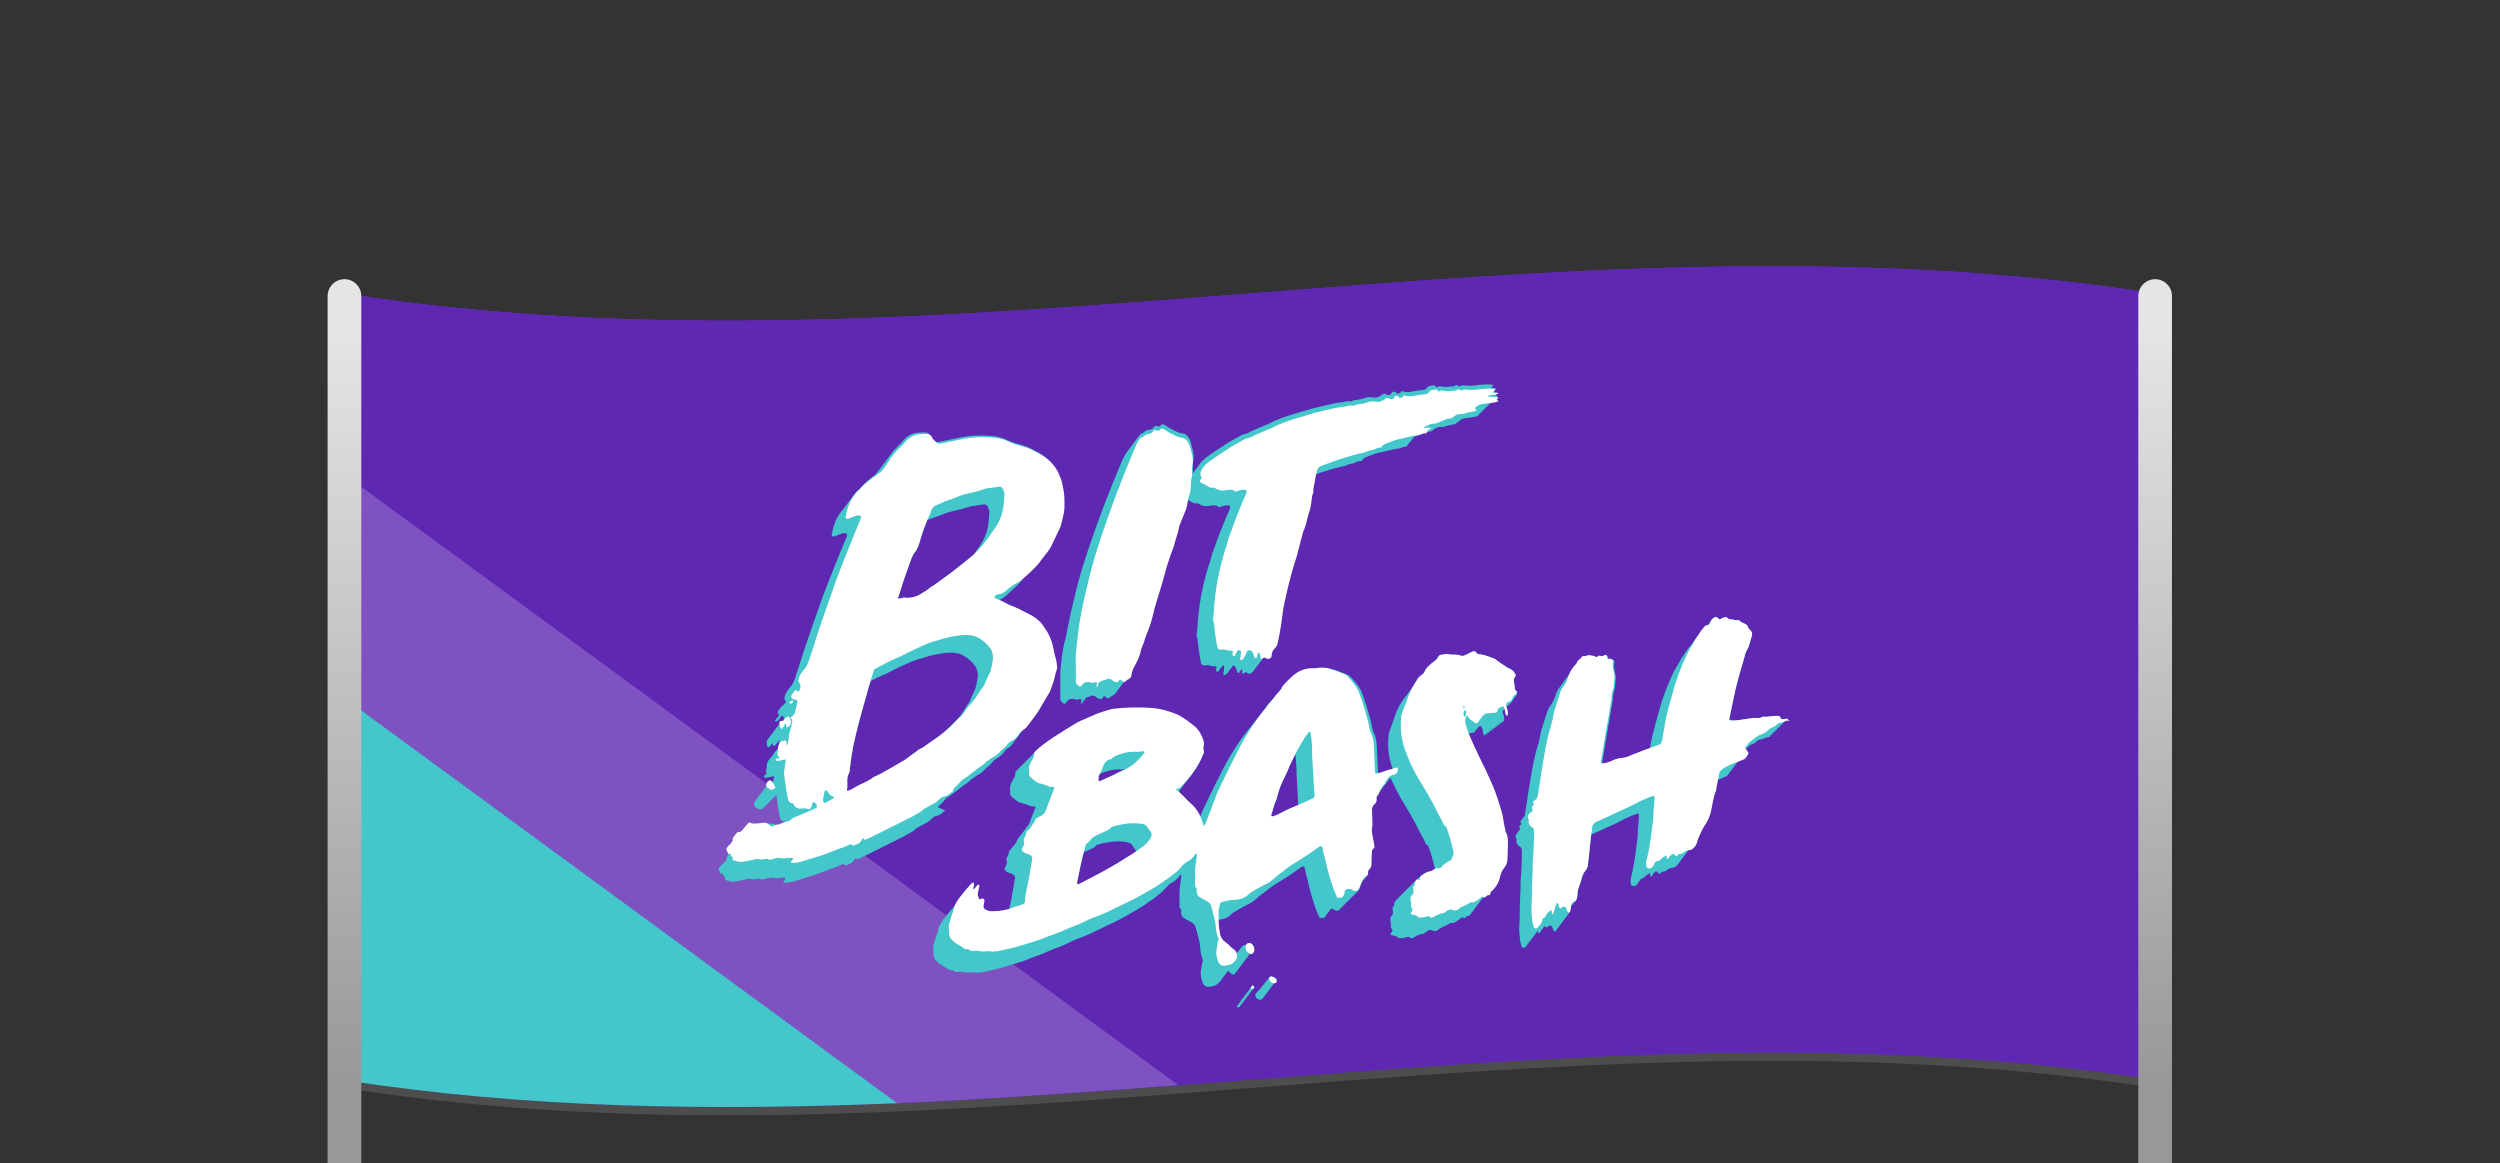 <?xml version="1.0" encoding="utf-8"?>
<!-- Generator: Adobe Illustrator 18.1.1, SVG Export Plug-In . SVG Version: 6.00 Build 0)  -->
<!DOCTYPE svg PUBLIC "-//W3C//DTD SVG 1.1//EN" "http://www.w3.org/Graphics/SVG/1.1/DTD/svg11.dtd">
<svg version="1.1" xmlns="http://www.w3.org/2000/svg" xmlns:xlink="http://www.w3.org/1999/xlink" x="0px" y="0px"
	 viewBox="0 0 593.7 276.3" enable-background="new 0 0 593.7 276.3" xml:space="preserve">
<rect x="0" y="0" width="593.7" height="276.3" fill="#333333" stroke="none"/>
<g id="Layer_1">
	<g>
		<path fill="#4D4D4D" d="M511.8,258.4c-143.3-22.4-286.7,22.4-430,0c0-62.2,0-124.5,0-186.7c143.3,22.4,286.7-22.4,430,0
			C511.8,133.9,511.8,196.2,511.8,258.4z"/>
	</g>
	<g>
		<path fill="#5E28B2" d="M511.8,256.4c-143.3-22.4-286.7,22.4-430,0c0-62.2,0-124.5,0-186.7c143.3,22.4,286.7-22.4,430,0
			C511.8,131.9,511.8,194.2,511.8,256.4z"/>
	</g>
	<path fill="#5E28B2" d="M511.8,256.4c-143.3-22.4-286.7,22.4-430,0c0-62.2,0-124.5,0-186.7c143.3,22.4,286.7-22.4,430,0
		C511.8,131.9,511.8,194.2,511.8,256.4z"/>
	<path fill="#5E28B2" d="M511.8,256.4c-143.3-22.4-286.7,22.4-430,0c0-62.2,0-124.5,0-186.7c143.3,22.4,286.7-22.4,430,0
		C511.8,131.9,511.8,194.2,511.8,256.4z"/>
	<g>
		<path fill="#7E53C1" d="M279.8,257.7L81.7,112.6c0,17.7,0,35.4,0,53.1L213.1,262C235.3,261,257.6,259.4,279.8,257.7z"/>
		<path fill="#43C7CA" d="M213.1,262L81.7,165.7c0,30.3,0,60.5,0,90.8C125.5,263.3,169.3,263.8,213.1,262z"/>
	</g>
</g>
<g id="Layer_2">
	<linearGradient id="SVGID_2_" gradientUnits="userSpaceOnUse" x1="81.845" y1="78.338" x2="81.845" y2="258.417">
		<stop  offset="0" style="stop-color:#E5E5E5"/>
		<stop  offset="1" style="stop-color:#989898"/>
	</linearGradient>
	<path fill="url(#SVGID_2_)" d="M81.8,319.7L81.8,319.7c-2.2,0-4-1.8-4-4V70.3c0-2.2,1.8-4,4-4h0c2.2,0,4,1.8,4,4v245.3
		C85.8,317.9,84,319.7,81.8,319.7z"/>
	<linearGradient id="SVGID_4_" gradientUnits="userSpaceOnUse" x1="511.845" y1="78.338" x2="511.845" y2="258.417">
		<stop  offset="0" style="stop-color:#E5E5E5"/>
		<stop  offset="1" style="stop-color:#989898"/>
	</linearGradient>
	<path fill="url(#SVGID_4_)" d="M511.8,319.7L511.8,319.7c-2.2,0-4-1.8-4-4V70.3c0-2.2,1.8-4,4-4l0,0c2.2,0,4,1.8,4,4v245.3
		C515.8,317.9,514,319.7,511.8,319.7z"/>
	<g>
		<g>
			<g>
				<g>
					<g>
						<path fill-rule="evenodd" clip-rule="evenodd" fill="#43C7CA" d="M169.5,206.8C169.5,206.8,169.5,206.8,169.5,206.8
							C169.5,206.8,169.5,206.8,169.5,206.8L169.5,206.8z M252,157.5c-0.1,0.7-0.1,1.5-0.2,2.2c0,0.9,0,1.8,0,2.8h0
							c0,1.1,0,2.3,0,3.4c0,0.2,0,0.4,0.1,0.5c0.2,0.3,0.5,0.6,0.8,0.7c0.3,0.1,0.4-0.2,0.6-0.4c0.1-0.1,0.2-0.2,0.2-0.3
							c0,0,0,0,0.1-0.1c0.2-0.2,0.5-0.3,0.8-0.3c0.3,0,0.7-0.1,1,0.1c0.2,0.1,0.4,0.1,0.6,0c0.2-0.1,0.3-0.1,0.5-0.1
							c0.2,0,0.3,0.1,0.3,0.3c0,0.2-0.1,0.5-0.1,0.7c0,0,0.1,0.1,0.2,0.1c0,0,0.1,0,0.1-0.1c0-0.1,0.1-0.3,0.1-0.4
							c0,0,0.1,0.1,0.1,0.1c0,0,0.1,0,0.1-0.1c0-0.1,0.1-0.3,0.1-0.4c0,0,0.1,0.1,0.1,0.1c0,0,0.1,0,0.1-0.1c0-0.1,0.1-0.3,0.1-0.4
							c0,0,0.1,0.1,0.1,0.1c0,0,0.1,0,0.1-0.1c0-0.1,0-0.1,0-0.2c0.1,0,0.2,0,0.2,0c0.2,0,0.5-0.1,0.7-0.2c0.6-0.4,1.2-0.2,1.6,0.2
							c0.3,0.3,0.5,0.3,0.9,0.4c0.3,0.1,0.3,0,0.5-0.2c0-0.1,0.1-0.1,0.1-0.2c0.1,0,0.1-0.1,0.2-0.2c0.1-0.1,0.3,0,0.5,0.1
							c0.1,0,0.1,0.1,0.2,0.2c0.3,0.2,0.4,0.2,0.7,0c0.2-0.2,0.4-0.4,0.7-0.5c0.3-0.1,0.5-0.3,0.6-0.5c0.1-0.1,0.3-0.2,0.3-0.4
							c0.1-0.1,0.3-0.2,0.3-0.4c0.1-0.1,0.3-0.2,0.3-0.4c0.1-0.1,0.3-0.2,0.3-0.4c0.1-0.1,0.3-0.2,0.3-0.4c0.1-0.1,0.3-0.2,0.3-0.4
							c0.1-0.1,0.3-0.2,0.3-0.4c0.1-0.1,0.3-0.2,0.3-0.4c0.1-0.1,0.3-0.2,0.3-0.4c0.1-0.1,0.3-0.2,0.3-0.4c0.3-0.2,0.4-0.5,0.5-0.8
							c0.1-0.9,0.5-1.7,1-2.6c0.6-1.1,1.1-2.3,1.3-3.5c0.1-0.3,0.2-0.6,0.3-0.8c0.3-0.6,0.5-1.3,0.7-2c0.1-0.3,0.2-0.6,0.3-0.8
							c0.7-1.6,1.2-3.2,1.6-4.9c0.2-1.1,0.6-2.2,0.9-3.3c0.6-2,1.3-4.1,1.8-6.1c0.2-0.6,0.3-1.2,0.5-1.8c0.5-1.5,1-3.1,1.6-4.6
							c0.1-0.2,0.2-0.5,0.2-0.7c0.3-1.3,0.9-2.6,1.1-4c0-0.1,0.1-0.2,0.1-0.4c0.5-1.2,1-2.5,1.5-3.7c0.2-0.5,0.3-1,0.4-1.6
							c0-0.2,0.1-0.4,0.1-0.6c0.3,0.2,0.6,0.3,0.9,0.5c0.5,0.3,1,0.7,1.6,0.5c0.2,0,0.4,0.1,0.6,0.2c0.8,0.5,1.6,0.6,2.5,0.4
							c0.4-0.1,0.7-0.1,1.1-0.1c0.3,0,0.5,0,0.7,0.2c0.3,0.3,0.5,0.3,0.9,0.1c0.4-0.2,0.8-0.2,1.2-0.3c0.1,0,0.2,0,0.2,0
							c0.6-0.1,0.8,0.2,0.7,0.7c-0.1,0.4-0.3,0.7-0.4,1c-0.1,0.3-0.3,0.6-0.4,0.9c-1,2.4-2,4.8-2.8,7.2c-0.1,0.3-0.2,0.5-0.3,0.8
							c-0.2,0.5-0.4,1-0.5,1.5c-0.2,0.9-0.5,1.8-0.8,2.6c-0.1,0.5-0.3,1-0.4,1.4c-1,3.6-1.7,7.2-2,11c-0.1,0.5-0.1,1.1-0.1,1.6
							c-0.1,0.6-0.1,1.2-0.2,1.7c0,0.2-0.1,0.4,0,0.6c0.4,1.3,0.3,2.7,0.6,4.1c0.1,0.8,0.3,1.6,0.4,2.3c0.1,0.5,0.6,0.7,1.1,0.6
							c0.3-0.1,0.5-0.1,0.8,0c0.3,0.1,0.7,0.2,1.1,0.2c0.2,0,0.4,0,0.6,0.1c0.3,0.2-0.1,0.4,0,0.7c0,0.1,0,0.2,0,0.2
							c0,0,0,0.1,0,0.1c0.1,0.1,0.2,0.2,0.3,0.2c0.1,0,0.3,0,0.3-0.1c0-0.1,0.1-0.2,0.1-0.3c0.1,0,0.2-0.1,0.2-0.1
							c0-0.1,0.1-0.2,0.1-0.3c0.1,0,0.2-0.1,0.2-0.1c0-0.1,0.1-0.2,0.1-0.3c0.1,0,0.2-0.1,0.2-0.1c0-0.1,0.1-0.1,0.1-0.2
							c0.2,0,0.3,0.2,0.3,0.5c0,0.5-0.1,1.1-0.2,1.6c0,0.1,0.1,0.2,0.1,0.2c0.1,0,0.3,0,0.4,0c0.1-0.1,0.2-0.3,0.4-0.4
							c0.1-0.1,0.2-0.2,0.3-0.4c0.1-0.1,0.2-0.3,0.3-0.4c0.1-0.1,0.2-0.2,0.3-0.4c0.1-0.1,0.2-0.2,0.3-0.4c0.1-0.1,0.2-0.2,0.3-0.3
							c0.1,0,0.2,0.1,0.3,0.2c0.1,0.1,0.2,0.3,0.3,0.4c0.1,0.3,0.2,0.6,0.3,1c0,0.1,0.2,0.2,0.3,0.2c0.1,0,0.2-0.1,0.3-0.2
							c0,0,0-0.1,0-0.2c0,0,0,0,0,0c0.1,0,0.2-0.1,0.3-0.2c0,0,0-0.1,0-0.2c0,0,0,0,0,0c0.1,0,0.1-0.1,0.2-0.1
							c0.1,0.3,0.1,0.6,0.1,0.9c0,0.2,0.2,0.3,0.4,0.1c0.2-0.3,0.5-0.3,0.8-0.1c0,0,0.1,0,0.1,0.1c0.5,0.2,1,0,1.2-0.4
							c0.1-0.1,0.3-0.2,0.3-0.4c0.1-0.1,0.3-0.2,0.3-0.4c0.1-0.1,0.3-0.2,0.3-0.4c0.1-0.1,0.3-0.2,0.3-0.4c0.1-0.1,0.3-0.2,0.3-0.4
							c0.1-0.1,0.3-0.2,0.3-0.4c0.1-0.1,0.3-0.2,0.3-0.4c0.1-0.1,0.3-0.2,0.3-0.4c0.1-0.1,0.3-0.2,0.3-0.4c0.1-0.1,0.3-0.2,0.3-0.4
							c0.2-0.1,0.4-0.4,0.4-0.8c0-0.6,0.2-1.1,0.7-1.6c0.3-0.3,0.6-0.7,0.7-1.2c0.3-1.4,0.6-2.8,0.8-4.2c0.3-1.8,0.4-3.6,0.8-5.3
							c0.7-3.3,1.5-6.6,2.5-9.8c0.1-0.4,0.3-0.8,0.4-1.2c0.4-1.7,0.9-3.3,1.3-5c0.1-0.4,0.2-0.9,0.4-1.3c0.7-1.6,0.9-3.4,1.5-5
							c0-0.1,0-0.2,0.1-0.4c0.3-1.2,0.2-2.5,0.7-3.7c0,0,0-0.1,0-0.1c-0.1-0.8,0.2-1.5,0.3-2.2c0-0.2,0.1-0.4,0.1-0.6
							c0.7-0.3,1.5-0.5,2.2-0.8c1.9-0.6,3.7-1.2,5.7-1.6c0,0,0.1,0,0.1,0c0.5-0.2,0.9-0.4,1.4-0.5c0.5-0.1,1.1-0.2,1.5-0.5
							c0.1,0,0.2-0.1,0.2-0.1c0.3-0.1,0.6-0.1,0.9-0.1c0.2,0,0.3-0.2,0.4-0.4c0.1,0,0.2-0.2,0.3-0.3c0.1-0.1,0.2-0.1,0.2-0.1
							c1.1-0.4,2.2-1,3.4-1.2c1.5-0.3,3.1-0.8,4.6-1c0.3,0,0.6-0.1,0.8-0.2c0.4-0.2,0.7-0.2,1.1-0.2c0,0,0.1-0.2,0.2-0.4
							c0,0,0.1,0,0.1,0c0,0,0.1-0.2,0.2-0.4c0,0,0.1,0,0.1,0c0,0,0.1-0.1,0.1-0.2c0.1-0.1,0.2-0.1,0.4-0.2c0,0,0,0-0.1-0.1
							c0,0,0-0.1,0-0.1c0.1-0.1,0.2-0.1,0.4-0.2c0,0,0,0-0.1-0.1c0,0,0-0.1,0-0.1c0.1-0.1,0.2-0.1,0.4-0.2c0,0,0,0-0.1-0.1
							c0,0,0-0.1,0-0.1c0.1-0.1,0.2-0.1,0.4-0.2c0.5-0.1,2-0.8,2.5-1c0.3-0.1,0.6-0.2,1-0.2c0.3,0,0.5-0.1,0.7-0.3
							c0.6-0.5,1.3-0.9,2.1-0.8c0.3,0,0.7,0,1-0.2c0.3-0.1,0.6-0.1,0.8-0.2c0.5-0.1,1-0.2,1.5-0.3c0.2-0.1,0.3-0.2,0.2-0.3
							c0.1,0,0.1,0,0.2,0c0.2-0.1,0.3-0.2,0.2-0.3c0.1,0,0.1,0,0.2,0c0.2-0.1,0.3-0.2,0.2-0.3c0.1,0,0.1,0,0.2,0
							c0.2-0.1,0.3-0.2,0.2-0.3c0.1,0,0.1,0,0.2,0c0.1,0,0.1-0.1,0.2-0.1c0.9-0.1,1.8-0.3,2.7-0.4c0.4,0,0.7-0.2,1.1-0.4
							c0-0.1-0.1-0.2-0.1-0.2c0,0,0,0,0,0c0.2-0.1,0.3-0.1,0.5-0.2c0-0.1-0.1-0.2-0.1-0.2c0,0,0,0,0,0c0.2-0.1,0.3-0.1,0.5-0.2
							c0-0.1-0.1-0.2-0.1-0.2c0,0,0,0,0,0c0.2-0.1,0.3-0.1,0.5-0.2c0-0.1-0.1-0.2-0.1-0.2c0,0,0,0,0,0c0.2-0.1,0.3-0.1,0.5-0.2
							c0-0.1-0.1-0.2-0.1-0.2c0,0,0,0,0,0c0.2-0.1,0.3-0.1,0.5-0.2c0-0.1-0.1-0.2-0.1-0.2c0,0,0,0,0,0c0.2-0.1,0.3-0.1,0.5-0.2
							c0-0.1,0-0.2-0.1-0.2c0,0,0,0,0,0c0.2-0.1,0.3-0.1,0.5-0.2c0-0.1-0.1-0.2-0.1-0.2c0,0,0,0,0,0c0.2-0.1,0.3-0.1,0.5-0.2
							c0-0.1-0.1-0.2-0.1-0.2c0,0,0,0,0,0c0.2-0.1,0.3-0.1,0.5-0.2c0-0.1-0.1-0.2-0.1-0.2c0,0,0,0,0,0c0.2-0.1,0.3-0.1,0.5-0.2
							c0-0.1,0-0.2-0.1-0.2c0,0,0,0,0,0c0.2-0.1,0.3-0.1,0.5-0.2c0-0.1,0-0.2-0.1-0.2c-0.3-0.1-0.2-0.3,0-0.5
							c0.1-0.2,0.1-0.3-0.1-0.3c-0.2,0-0.4,0-0.6,0c0,0,0-0.1,0-0.1c0,0-0.1-0.1-0.1-0.1c-0.1,0-0.2,0-0.3,0
							c0.2-0.1,0.4-0.1,0.6-0.2c0,0,0.1-0.1,0.1-0.1c0,0-0.1-0.1-0.1-0.1c-0.1,0-0.2,0-0.3,0c0.2-0.1,0.4-0.1,0.6-0.2
							c0,0,0.1-0.1,0.1-0.1c0,0-0.1-0.1-0.1-0.1c-0.4,0-0.8,0-1.2-0.1c0,0,0-0.1,0-0.1c0,0,0,0,0.1,0c0.2-0.1,0.3-0.2,0.3-0.4
							c0-0.2-0.2-0.3-0.4-0.3c-1,0-1.9,0-2.9,0.1c-1.2,0.2-2.4,0.3-3.6,0.1c-0.2,0-0.4,0-0.6,0.1c-0.3,0.2-0.6,0.2-0.8,0
							c-0.2-0.2-0.4-0.2-0.7,0c-0.1,0.1-0.3,0.2-0.4,0.2c-0.6-0.1-1.1,0.1-1.6,0.1c-0.3,0-0.7,0-1-0.1c-0.6-0.1-0.6-0.1-0.7-0.1
							c-0.4,0.3-0.7,0.4-1-0.1c0-0.1-0.1-0.1-0.2-0.1c-0.7,0.1-1.4,0-1.8,0.7c0,0,0,0.1-0.1,0.1c0,0-0.1,0.1-0.1,0.1
							c-0.2,0.1-0.3,0.2-0.6,0.2c-0.9,0.1-1.8,0.2-2.7,0.4c-0.7,0.1-1.3,0.2-2,0c-0.3-0.1-0.7-0.2-0.7,0.3c0,0,0,0,0,0
							c0,0-0.1,0-0.1,0c-0.2,0.1-0.4,0.1-0.6,0.2c-0.2,0-0.4-0.1-0.4-0.4l0,0c-0.4-0.1-0.9-0.2-1.1,0.4c-0.1,0-0.2,0.1-0.3,0.3
							c-0.1,0-0.1,0-0.2,0c-0.2,0-0.5,0-0.7-0.1c-0.3-0.3-0.6-0.2-0.9,0c-0.2,0.1-0.4,0.3-0.6,0.4c-0.5,0.3-1,0.4-1.6,0.3
							c-0.6-0.1-1.4-0.1-1.9,0.1c-0.3,0.1-0.6,0.2-1,0.3c-0.7,0.2-1.5,0.1-2.2,0.5c-0.1,0.1-0.3,0-0.5,0c-0.2,0-0.4,0-0.6,0
							c-0.3,0-0.6,0.1-0.9,0.2c-0.9,0.1-1.7,0.2-2.6,0.4c-1.6,0.4-3.2,0.7-4.7,1.1c-1.6,0.5-3.1,0.9-4.7,1.4c-2,0.6-4,1.3-5.8,2.3
							c-0.3,0.1-0.5,0.2-0.8,0.3c-0.9,0.4-1.8,0.8-2.8,1.2c-0.8,0.4-1.6,0.9-2.5,1c-0.1,0-0.2,0.1-0.2,0.1c-1.4,0.8-2.8,1.5-4.1,2.4
							c-1.3,0.8-2.6,1.7-3.9,2.6c-0.6,0.4-1.1,0.9-1.6,1.4c-0.1,0.1-0.2,0.3-0.3,0.4c-0.1,0.1-0.2,0.3-0.3,0.4
							c-0.1,0.1-0.2,0.3-0.3,0.4c-0.1,0.1-0.2,0.3-0.3,0.4c-0.1,0.1-0.2,0.3-0.3,0.4c-0.1,0.1-0.2,0.3-0.3,0.4
							c-0.1,0.1-0.2,0.3-0.3,0.4c0,0,0,0,0,0c0,0,0-0.1,0-0.1c0.2-0.5,0.1-1.1,0.1-1.6c-0.1-0.5,0-1,0.1-1.5c0.1-0.6,0.1-1.2,0-1.7
							c0-0.3-0.1-0.6-0.2-0.9c-0.2-0.9-0.4-1.8-0.8-2.6c-0.4-0.7-0.9-1.1-1.7-1.2c-0.5,0-0.9-0.2-1.3-0.4c-0.9-0.4-1.7-0.8-2.5-1.4
							c-0.2-0.2-0.4-0.2-0.7-0.3c-0.2-0.1-0.4,0-0.4,0.1c-0.2,0.4-0.6,0.5-1,0.3c-0.4-0.2-0.7,0-0.9,0.4c-0.1,0.1-0.2,0.2-0.3,0.3
							c-0.1,0.1-0.2,0.1-0.4,0.1c-0.6,0.1-1.2,0.2-1.7,0.8c0,0.1-0.1,0.1-0.2,0.1c-0.3,0-0.5,0.2-0.7,0.5c-0.1,0.1-0.2,0.2-0.3,0.4
							c-0.1,0.1-0.2,0.2-0.3,0.4c-0.1,0.1-0.2,0.2-0.3,0.4c-0.1,0.1-0.2,0.2-0.3,0.4c-0.1,0.1-0.2,0.2-0.3,0.4
							c-0.1,0.1-0.2,0.2-0.3,0.4c-0.1,0.1-0.2,0.2-0.3,0.4c-0.1,0.1-0.2,0.2-0.3,0.4c-0.1,0.1-0.2,0.2-0.3,0.4
							c-0.1,0.1-0.2,0.2-0.3,0.4c-0.1,0.1-0.2,0.2-0.3,0.4c-0.2,0.4-0.5,0.9-0.7,1.3c-0.8,1.9-1.6,3.9-2.4,5.8
							c-1.5,3.7-2.9,7.4-4.2,11.1c-0.5,1.5-1.1,3.1-1.6,4.6c-0.5,1.5-1,3.1-1.5,4.7c-1,3.3-1.8,6.8-2.6,10.2
							c-0.4,1.8-0.8,3.7-1.1,5.5C252.4,153.8,252.2,155.7,252,157.5 M186.3,165.9C186.3,165.9,186.3,165.8,186.3,165.9
							C186.2,165.8,186.2,165.8,186.3,165.9L186.3,165.9z M222.7,191.6c0.1-0.1,0.2-0.1,0.3-0.2c0-0.1,0-0.1,0.1-0.2
							c0.1-0.1,0.2-0.1,0.3-0.2c0,0,0,0,0,0c0.1-0.1,0.2-0.2,0.3-0.3c0.6-0.6,1.1-1.4,1.9-1.7c0.1-0.1,0.2-0.2,0.4-0.3
							c0.9-0.7,1.7-1.3,2.6-2c0.6-0.5,1.4-0.8,1.9-1.5c0.1-0.1,0.3-0.2,0.4-0.3c0.6-0.3,1.1-0.9,1.8-1.1c0.4-0.4,0.9-0.7,1.3-1.2
							c0.1-0.1,0.2-0.2,0.3-0.3c0.3-0.2,0.6-0.4,0.8-0.7c0.4-0.3,0.6-0.7,1-1.1c0.1-0.1,0.3-0.2,0.5-0.3c0.6-0.4,1.2-0.8,1.6-1.3
							c0.1-0.1,0.2-0.2,0.3-0.4c0.1-0.1,0.2-0.2,0.3-0.4c0.1-0.1,0.2-0.2,0.3-0.3c0.1,0,0.1-0.1,0.2-0.1c0.5-0.3,0.9-0.6,1.2-1.1
							c0.1-0.1,0.2-0.2,0.3-0.4c0.1-0.1,0.2-0.3,0.3-0.4c0.1-0.1,0.2-0.2,0.3-0.4c0.1-0.1,0.2-0.3,0.3-0.4c0.1-0.1,0.2-0.3,0.3-0.4
							c0.1-0.1,0.2-0.2,0.3-0.4c0.1-0.1,0.2-0.2,0.3-0.4c0.1-0.1,0.2-0.2,0.3-0.4c0.1-0.1,0.2-0.2,0.3-0.4c0.1-0.1,0.2-0.2,0.3-0.4
							c0.2-0.2,0.4-0.5,0.6-0.8c0.5-0.7,1-1.3,1.5-2c0.2-0.3,0.5-0.7,0.7-1c0.9-1.5,1.7-3,2.6-4.4c0.1-0.1,0.2-0.3,0.2-0.4
							c0.4-1.2,0.9-2.3,1.1-3.4c0.1-0.6,0.3-1.2,0.5-1.8c0-0.2,0.1-0.4,0.1-0.5c-0.2-0.4-0.1-0.9-0.2-1.3c-0.3-1.1-0.6-2.3-0.8-3.4
							c-0.4-2-1.3-3.7-2.5-5.3c-0.8-1.1-1.9-1.9-3.1-2.5c-1.5-0.7-2.9-1.6-4.5-2.1c-0.2-0.1-0.4-0.2-0.6-0.3
							c-0.6-0.3-1.1-0.6-1.7-0.9c0.1-0.1,0.2-0.1,0.3-0.2c0.6-0.3,1-0.7,1.5-1.1c0.3-0.3,0.7-0.6,1-0.9c0.8-0.8,1.7-1.5,2.4-2.4
							c0.1-0.1,0.2-0.3,0.3-0.4c0.1-0.1,0.2-0.3,0.3-0.4c0.1-0.1,0.2-0.2,0.3-0.4c0.1-0.1,0.2-0.3,0.3-0.4c0.1-0.1,0.2-0.3,0.3-0.4
							c0.1-0.1,0.2-0.2,0.3-0.4c0.1-0.1,0.2-0.3,0.3-0.4c0.1-0.1,0.2-0.3,0.4-0.4c0.1-0.1,0.2-0.2,0.3-0.3c0.1-0.1,0.2-0.3,0.4-0.4
							c0.4-0.5,0.9-1,1.2-1.6c0-0.1,0.1-0.1,0.2-0.2c0.7-1,1.6-1.9,2.1-3c0.7-1.5,1.4-2.9,2.1-4.4c0.1-0.3,0.2-0.6,0.3-1
							c0.1-0.6,0.3-1.1,0.4-1.7c0.2-0.8,0.3-1.6,0.3-2.5c0-1.1,0-2.2-0.2-3.4c-0.2-1.2-0.4-2.4-0.9-3.5c-0.7-1.8-1.8-3.3-3.4-4.4
							c-0.9-0.7-1.9-1.2-2.9-1.7c-0.9-0.5-1.9-0.8-2.9-1.1c-0.9-0.2-1.8-0.5-2.7-0.9c-1.3-0.7-2.7-1-4.2-1.1
							c-2.4-0.2-4.8-0.1-7.2,0.4c-1.4,0.3-2.9,0.6-4.3,0.9c-1.4,0.3-1.4,0.3-2.5-0.9c-0.1-0.1-0.2-0.2-0.2-0.3
							c-0.3-0.7-0.8-1-1.6-0.9c-0.1,0-0.2,0-0.4,0c-1.6,0-3,0.3-4.2,1.6c-0.9,1.1-2,2-2.9,3.1c0,0.1-0.1,0.1-0.1,0.2
							c-0.1,0.1-0.1,0.1-0.2,0.2c0,0.1-0.1,0.1-0.1,0.2c-0.1,0.1-0.1,0.1-0.2,0.2c0,0.1-0.1,0.1-0.1,0.2c-0.1,0.1-0.1,0.1-0.2,0.2
							c0,0.1-0.1,0.1-0.1,0.2c-0.1,0.1-0.1,0.1-0.2,0.2c0,0.1-0.1,0.1-0.1,0.2c-0.1,0.1-0.1,0.1-0.2,0.2c0,0.1-0.1,0.1-0.1,0.2
							c-0.1,0.1-0.1,0.1-0.2,0.2c0,0.1-0.1,0.1-0.1,0.2c-0.1,0.1-0.1,0.1-0.2,0.2c0,0.1-0.1,0.1-0.1,0.2c-0.1,0.1-0.1,0.1-0.2,0.2
							c0,0.1-0.1,0.1-0.1,0.2c-0.1,0.1-0.1,0.1-0.2,0.2c0,0.1-0.1,0.1-0.1,0.2c-0.1,0.1-0.1,0.1-0.2,0.2c0,0.1-0.1,0.1-0.1,0.2
							c-0.1,0.1-0.1,0.1-0.2,0.2c-0.3,0.3-0.5,0.7-0.8,1c-1.4,1-2.7,2.1-3.8,3.4c-0.3,0.2-0.6,0.5-0.8,0.8c-0.1,0.1-0.2,0.2-0.3,0.4
							c-0.1,0.1-0.2,0.2-0.3,0.4c-0.1,0.1-0.2,0.2-0.3,0.4c-0.1,0.1-0.2,0.2-0.3,0.4c-0.1,0.1-0.2,0.3-0.3,0.4
							c-0.1,0.1-0.2,0.2-0.3,0.4c-0.1,0.1-0.2,0.3-0.3,0.4c-0.1,0.1-0.2,0.2-0.3,0.4c-0.1,0.1-0.2,0.2-0.3,0.4
							c-0.1,0.1-0.2,0.3-0.3,0.4c-0.5,0.5-0.9,1.2-1.3,1.8c-0.6,1.1-1,2.2-1.2,3.4c0,0.3-0.1,0.6-0.2,0.8c0,0.3,0.3,0.5,0.6,0.4
							c0.7-0.3,1.4-0.5,2.1-0.8c0.1,0,0.3,0,0.5,0c0.5,0.1,0.6,0.3,0.4,0.8c-0.1,0.2-0.1,0.3-0.2,0.5c-1.5,3.6-3,7.3-4.4,10.9
							c-0.3,0.9-0.7,1.7-1,2.6c-1.6,4.5-3.2,9-4.7,13.5c-0.6,1.9-1.2,3.9-1.9,5.9c-0.3,1-0.7,1.9-1.5,2.7c-0.6,0.7-1.1,1.6-1.1,2.6
							c0.2,0.2,0.3,0.4,0.4,0.6c0,0,0,0.1-0.1,0.1c0,0-0.1,0.1-0.1,0.1c-0.1,0.1-0.1,0.2-0.2,0.2c0,0-0.1,0.1-0.1,0.1
							c-0.1,0.1-0.1,0.2-0.2,0.2c0,0-0.1,0.1-0.1,0.1c-0.1,0.1-0.1,0.2-0.2,0.2c0,0-0.1,0.1-0.1,0.1c-0.1,0.1-0.1,0.2-0.2,0.2
							c-0.2,0.3-0.4,0.5-0.6,0.8c-0.2,0.3-0.1,0.8,0.3,1c0,0,0,0-0.1,0c0,0,0,0.1,0,0.2c-0.1,0.1-0.2,0.1-0.3,0.2c0,0,0,0.1,0,0.2
							c-0.1,0.1-0.2,0.1-0.3,0.2c0,0,0,0.1,0,0.2c-0.1,0.1-0.2,0.1-0.3,0.2c0,0,0,0.2,0,0.2c0,0.1,0.1,0.1,0.2,0.1
							c0.3,0,0.5-0.2,0.6-0.4c0.2-0.1,0.3-0.2,0.3-0.4c0.2-0.1,0.3-0.2,0.3-0.4c0.1,0,0.1-0.1,0.2-0.1c0.5,0.2,0.5,0.2,0.4,0.9
							c0,0.1,0,0.2-0.1,0.3c0,0-0.1,0-0.1,0c-0.3,0-0.5,0.1-0.5,0.4c-0.2,0-0.3,0.2-0.3,0.4c-0.2,0-0.3,0.2-0.3,0.4
							c-0.2,0-0.3,0.2-0.3,0.4c-0.2,0-0.3,0.2-0.3,0.4c-0.2,0-0.3,0.2-0.3,0.4c-0.2,0-0.3,0.2-0.3,0.4c-0.2,0-0.3,0.2-0.3,0.4
							c-0.2,0-0.3,0.2-0.3,0.4c-0.2,0-0.3,0.2-0.3,0.4c-0.2,0-0.3,0.2-0.3,0.4c-0.2,0-0.3,0.2-0.3,0.4c0,0.1,0,0.2,0,0.3
							c0,0.3,0,0.6,0.1,0.9c0,0.1,0.2,0.2,0.3,0.3c0,0,0.2-0.1,0.3-0.2c0-0.1,0.1-0.1,0.1-0.2c0.1,0,0.2-0.1,0.2-0.2
							c0-0.1,0.1-0.1,0.1-0.2c0.1,0,0.2-0.1,0.2-0.2c0,0,0.1-0.1,0.1-0.1c0,0,0,0,0,0.1c0,0.2,0,0.3,0.1,0.5c0,0.1,0.2,0.2,0.3,0.1
							c0.2-0.1,0.4-0.3,0.5-0.5c0.1-0.1,0.2-0.2,0.3-0.4c0.2-0.1,0.3-0.3,0.4-0.4c0,0,0,0,0.1,0c-0.1,0.6-0.3,1.2-0.4,1.8
							c-0.1,0.1-0.1,0.2-0.2,0.3c-0.2,0.1-0.2,0.2-0.3,0.4c-0.2,0.1-0.2,0.2-0.3,0.4c-0.2,0.1-0.3,0.2-0.3,0.4
							c-0.2,0.1-0.2,0.2-0.3,0.4c-0.1,0.1-0.2,0.2-0.3,0.4c-0.2,0.1-0.3,0.2-0.3,0.4c-0.2,0.1-0.3,0.3-0.4,0.5
							c-0.2,0.4-0.4,0.8-0.3,1.3c0,0.1,0,0.3-0.1,0.5c-0.1,0.5-0.1,0.9,0.1,1.2c0,0,0,0,0,0c-0.1,0-0.3,0.1-0.3,0.1
							c0,0.1,0,0.2,0,0.2c0,0-0.1,0-0.1,0c-0.1,0-0.3,0.1-0.3,0.1c0,0.1,0,0.2,0.1,0.3c0.1,0.2,0.3,0.3,0.5,0.2
							c0.5-0.1,1-0.2,1.5-0.3c0.3-0.1,0.4,0,0.3,0.2c-0.1,0.4-0.1,0.7-0.2,1.1c-0.1-0.1-0.2-0.1-0.2-0.2c0,0-0.1-0.1-0.2,0
							c-0.2,0.1-0.4,0.2-0.6,0.4c-0.1,0.1-0.2,0.2-0.2,0.3c0,0-0.1,0.1-0.1,0.1c-0.1,0.1-0.2,0.2-0.2,0.3c0,0-0.1,0.1-0.1,0.1
							c-0.1,0.1-0.2,0.2-0.2,0.3c0,0-0.1,0-0.1,0.1c-0.1,0.1-0.2,0.2-0.2,0.3c0,0-0.1,0-0.1,0.1c-0.1,0.1-0.2,0.2-0.2,0.3
							c0,0-0.1,0-0.1,0.1c-0.1,0.1-0.2,0.2-0.2,0.3c0,0-0.1,0-0.1,0.1c-0.1,0.1-0.2,0.2-0.2,0.3c0,0-0.1,0-0.1,0.1
							c-0.1,0.1-0.2,0.2-0.2,0.3c0,0-0.1,0-0.1,0.1c-0.1,0.1-0.2,0.2-0.2,0.3c0,0-0.1,0-0.1,0.1c-0.1,0.1-0.2,0.2-0.2,0.3
							c0,0-0.1,0-0.1,0.1c-0.1,0.1-0.2,0.2-0.2,0.3c0,0-0.1,0-0.1,0.1c-0.2,0.2-0.3,0.7-0.2,0.9c0.1,0.2,0.2,0.4,0.4,0.5
							c0.3,0.2,0.6,0.4,1,0.6c0.3-0.1,0.5-0.3,0.8-0.4c0,0,0.1-0.1,0.1-0.2c0.1-0.1,0.2-0.1,0.3-0.2c0,0,0.1-0.1,0.1-0.2
							c0.1-0.1,0.2-0.1,0.3-0.2c0,0,0.1-0.1,0.1-0.2c0.1-0.1,0.2-0.1,0.3-0.2c0,0,0.1-0.1,0.1-0.2c0.1-0.1,0.2-0.1,0.3-0.2
							c0,0,0.1-0.1,0.1-0.2c0.1-0.1,0.2-0.1,0.3-0.2c0,0,0.1-0.1,0.1-0.2c0.1-0.1,0.2-0.1,0.3-0.2c0,0,0.1-0.1,0.1-0.2
							c0.1-0.1,0.2-0.1,0.3-0.2c0,0,0.1-0.1,0.1-0.2c0.1,0,0.2-0.1,0.2-0.1c0.2,1.7,0.4,3.4,0.8,5.1c0.1,0.6,0.3,1,0.9,1.1
							c0.4,0,0.5,0.4,0.7,0.7c0,0,0.1,0.1,0.1,0.1c-0.2,0.1-0.4,0.1-0.5,0.2c-0.4,0.1-0.8,0.1-1.1,0.4c-0.1,0.1-0.3,0-0.5,0
							c-0.1-0.1-0.3-0.2-0.4-0.3c-0.4-0.5-1-0.6-1.6-0.5c-0.2,0-0.4,0.1-0.6,0.1c-0.7,0-1.5,0.3-2.2-0.1c-0.3-0.2-0.5-0.1-0.7,0.2
							c-0.1,0.1-0.1,0.2-0.2,0.3c0,0-0.1,0.1-0.1,0.1c-0.1,0.1-0.1,0.2-0.2,0.3c0,0-0.1,0.1-0.1,0.1c-0.1,0.1-0.1,0.2-0.2,0.3
							c0,0-0.1,0.1-0.1,0.1c-0.1,0.1-0.2,0.2-0.2,0.3c0,0-0.1,0.1-0.1,0.1c-0.1,0.1-0.1,0.2-0.2,0.3c0,0-0.1,0.1-0.1,0.1
							c-0.2,0.1-0.3,0.2-0.6,0.1c-0.2,0-0.4,0.1-0.5,0.3c-0.1,0.1-0.2,0.2-0.3,0.4c0,0,0,0,0,0c-0.1,0.1-0.2,0.2-0.3,0.4
							c0,0,0,0,0,0c-0.1,0.1-0.2,0.2-0.3,0.4c0,0,0,0,0,0c-0.1,0.1-0.2,0.2-0.3,0.4c0,0,0,0,0,0c-0.1,0.1-0.2,0.2-0.3,0.4
							c0,0,0,0,0,0c-0.1,0.1-0.2,0.2-0.3,0.4c0,0,0,0,0,0c-0.1,0.1-0.2,0.2-0.3,0.4c0,0,0,0,0,0c-0.1,0.1-0.2,0.2-0.3,0.4
							c0,0,0,0,0,0c-0.1,0.1-0.2,0.2-0.3,0.4c0,0,0,0,0,0c-0.1,0.1-0.2,0.2-0.3,0.4c0,0,0,0,0,0c-0.1,0.1-0.2,0.2-0.3,0.4
							c0,0,0,0,0,0c-0.3,0.3-0.5,0.6-0.7,0.9c-0.1,0.1-0.2,0.3-0.2,0.4c0,0.2,0,0.4-0.1,0.6c-0.1,0-0.1,0.1-0.2,0.1
							c-0.1,0.1-0.1,0.1-0.2,0.2c-0.1,0.1-0.1,0.1-0.2,0.2c-0.1,0.1-0.1,0.1-0.2,0.2c-0.1,0.1-0.1,0.1-0.2,0.2
							c-0.1,0.1-0.1,0.1-0.2,0.2c-0.1,0.1-0.1,0.1-0.2,0.2c-0.3,0.3-0.4,0.7-0.1,1.1c0.1,0.2,0.2,0.4,0.3,0.7c0.1,0,0.1-0.1,0.2-0.1
							c0.1-0.1,0.3-0.1,0.3,0c0,0.4,0.2,0.6,0.5,0.8c0,0,0.1,0.2,0,0.2c-0.1,0.2,0,0.4,0.2,0.5c0.8,0.3,1.7,0.5,2.6,0.3
							c0.9-0.2,1.9-0.4,2.8-0.6c0.2,0,0.3-0.1,0.5,0c0.5,0.2,1.1,0.1,1.6,0c0.2,0,0.5-0.1,0.6,0c0.4,0.2,0.8,0.2,1.2,0
							c0.7-0.2,1.4-0.4,2.1-0.2c0.3,0.1,0.7,0,1,0c0.5,0,0.9-0.1,1.4-0.1c0.2,0,0.4,0.2,0.3,0.4c-0.1,0.2-0.2,0.3-0.4,0.5
							c0,0.1-0.1,0.2,0,0.2c0,0.1,0.1,0.1,0.2,0.1c0.9,0,1.7-0.1,2.6-0.4c0.9-0.3,1.9-0.6,2.9-0.9c0.8-0.2,1.5-0.5,2.2-0.7
							c0.8-0.3,1.5-0.6,2.3-0.9c0.7-0.3,1.3-0.5,2-0.7c0.5-0.2,1.1-0.5,1.6-0.7c0.2-0.1,0.5-0.2,0.7,0.1c0,0.1,0.2,0.1,0.3,0.1
							c0.7-0.3,1.4-0.4,1.8-1.1c0.1-0.1,0.2-0.2,0.3-0.4c0.1-0.1,0.1-0.1,0.2-0.2c0,0,0.1,0,0.1,0c0.2,0.2,0.4,0.3,0.7,0.1
							c1-0.5,2-0.9,2.9-1.4c2.6-1.3,5.2-2.6,7.8-3.9c0.8-0.4,1.5-0.9,2.3-1.3c0.5-0.7,1.3-0.9,1.9-1.3c0.8-0.4,1.6-0.8,2.2-1.4
							c0.4-0.4,0.8-0.8,1.5-0.9c0.2,0,0.5-0.2,0.7-0.3c0.4-0.3,0.8-0.6,1.2-0.9C222.7,191.7,222.7,191.7,222.7,191.6 M213.4,141.6
							c0.4-1.3,0.8-2.5,1.2-3.8c0.4-1.1,0.8-2.3,1.2-3.4c0.4-1.1,0.7-2.3,1.5-3.3c0.7-0.9,1-2,1.3-3.1c0.5-1.5,1-3,1.6-4.5
							c0.1,0,0.2-0.1,0.3-0.1c1.2-0.5,2.4-0.8,3.5-1.3c1.1-0.5,2.3-0.7,3.5-1c0.9-0.2,1.7-0.4,2.5-0.7c0.5-0.2,1-0.3,1.5-0.3
							c0.7-0.1,1.3-0.2,2-0.3c0.5-0.1,0.9,0.1,1.1,0.6c0.1,0.3,0.3,0.6,0.3,0.9c0.1,0.3,0,0.7,0,1c-0.1,2.4-0.5,4.6-1.8,6.7
							c-0.2,0.4-0.5,0.7-0.7,1c-0.4,0.6-0.8,1.2-1.2,1.8c-0.1,0.1-0.2,0.2-0.4,0.3c-2,1.6-3.9,3.2-6,4.7c-1.3,0.9-2.6,2-4,2.8
							c-0.7,0.7-1.6,1.1-2.4,1.6c-0.9,0.6-1.9,0.7-3,0.8c-0.5-0.2-1.1,0-1.6,0.1c-0.1,0-0.2,0-0.2,0.1c-0.2,0-0.4-0.1-0.4-0.3
							C213.4,141.8,213.4,141.7,213.4,141.6 M220.3,176.8c-0.6,0.4-1.2,0.9-1.9,1.2c-0.3,0.1-0.5,0.3-0.7,0.5
							c-0.9,0.6-1.8,1.3-2.6,1.9c-0.3,0.2-0.6,0.4-1,0.6c-1.7,1-3.4,2-5.1,2.9c-0.3,0.1-0.5,0.3-0.8,0.4c-0.2,0.1-0.5,0.2-0.7,0.3
							c-1.2,1-2.7,1.5-4,2.2c-0.4,0.2-0.8,0.5-1.2,0.7c-0.3,0.2-0.7,0.3-1,0.4c-0.1,0-0.2-0.2-0.2-0.2c0.2-0.7,0.1-1.5,0.1-2.2
							c0-0.6,0.1-1.2,0.4-1.8c0.2-0.3,0.2-0.7,0.2-1.1c0.1-0.5,0.2-1.1,0.2-1.6c0.1-0.8,0.3-1.6,0.4-2.5c0.2-1.4,0.6-2.8,0.9-4.2
							c0.8-3.4,1.8-6.7,2.7-10c0.2-0.9,0.5-1.7,0.8-2.6c0.9-0.5,1.8-0.9,2.7-1.3c1.1-0.4,2.2-1.1,3.3-1.6c1.8-0.8,3.6-1.8,5.5-2.3
							c1.7-0.5,3.4-1.1,5.2-1.3c1.2-0.2,2.4-0.3,3.6-0.1c0.6,0.1,1.1,0.2,1.5,0.5c1.2,0.6,2.2,1.5,3,2.6c0.4,0.5,0.7,1.5,0.6,2.6
							c-0.2,1-0.3,2.3-0.9,3.5c-0.4,0.7-0.7,1.4-1,2.2c-0.1,0.4-0.5,0.7-0.7,1.1c-0.7,1.2-1.5,2.4-2.4,3.4c-0.9,0.7-1.6,1.6-2.4,2.3
							C223.6,174.6,222,175.7,220.3,176.8 M393.4,208.3C393.3,208.3,393.3,208.3,393.4,208.3c-0.1,0.1,0,0.1,0,0.2
							C393.4,208.4,393.4,208.4,393.4,208.3C393.4,208.3,393.4,208.3,393.4,208.3 M349.1,217.6C349.1,217.6,349.1,217.6,349.1,217.6
							C349.1,217.6,349.1,217.6,349.1,217.6L349.1,217.6z M393.7,207.9C393.7,207.9,393.7,207.9,393.7,207.9c-0.1,0.1,0,0.1,0,0.2
							C393.7,208,393.8,208,393.7,207.9C393.8,207.9,393.7,207.9,393.7,207.9 M358.9,166.8c0.2-0.2,0.4-0.5,0.5-0.8
							c0.1-0.1,0.2-0.2,0.2-0.3c0.2-0.1,0.3-0.2,0.3-0.4c0.2-0.1,0.3-0.3,0.4-0.5c0-0.3,0-0.5-0.2-0.7c-0.3-0.2-0.4-0.5-0.4-0.8
							c0-0.5-0.1-1-0.2-1.5c0-0.2,0-0.3,0-0.5c0.1-0.2,0.2-0.4,0.3-0.6c0.2-0.2,0.2-0.4,0-0.7c-0.3-0.6-0.7-0.9-1.3-1.2
							c-0.7-0.3-1.2-0.7-1.8-1.1c-0.5-0.3-1-0.7-1.4-1c-0.2-0.1-0.4-0.3-0.7-0.4c-1-0.3-2-0.8-3.1-0.9c-0.4,0-0.7-0.1-1-0.5
							c-0.2-0.2-0.4-0.3-0.7-0.2c-0.6,0.3-1.3,0.6-1.9,0.9c-0.3,0.2-0.6,0.2-1,0.1c-0.3-0.1-0.5-0.2-0.8-0.2
							c-0.7-0.1-1.5,0.1-2.2-0.2c-0.1,0-0.2,0-0.4,0c-0.4,0.1-0.8,0.1-1.2,0.2c-0.3,0-0.6,0.2-0.7,0.4c0,0,0,0,0,0.1
							c-0.1,0.1-0.2,0.2-0.3,0.3c0,0,0,0,0,0.1c-0.1,0.1-0.2,0.2-0.3,0.3c0,0,0,0,0,0.1c-0.1,0.1-0.2,0.2-0.3,0.3c0,0,0,0,0,0
							c-0.2,0.1-0.4,0.3-0.6,0.4c-0.5,0.4-0.9,0.8-1.3,1.3c0,0.1-0.1,0.1-0.1,0.2c-0.1,0.1-0.1,0.1-0.2,0.2c0,0.1-0.1,0.1-0.1,0.2
							c-0.1,0.1-0.1,0.1-0.2,0.2c0,0.1-0.1,0.1-0.1,0.2c-0.1,0.1-0.1,0.1-0.2,0.2c0,0.1-0.1,0.1-0.1,0.2c-0.1,0.1-0.1,0.1-0.2,0.2
							c0,0.1-0.1,0.1-0.1,0.2c-0.1,0.1-0.1,0.1-0.2,0.2c0,0.1-0.1,0.1-0.1,0.2c-0.1,0.1-0.1,0.1-0.2,0.2c0,0.1-0.1,0.1-0.1,0.2
							c-0.1,0.1-0.1,0.1-0.2,0.2c0,0.1-0.1,0.1-0.1,0.2c-0.1,0.1-0.1,0.1-0.2,0.2c0,0.1-0.1,0.1-0.1,0.2c-0.1,0.1-0.1,0.1-0.2,0.2
							c0,0.1-0.1,0.1-0.1,0.2c-0.1,0.1-0.1,0.1-0.2,0.2c0,0.1-0.1,0.1-0.1,0.2c-0.1,0.1-0.1,0.1-0.2,0.2c-0.1,0.1-0.2,0.3-0.3,0.4
							c-0.1,0.1-0.2,0.2-0.3,0.4c-0.1,0.1-0.2,0.2-0.3,0.4c-0.1,0.1-0.2,0.2-0.3,0.4c-0.1,0.1-0.2,0.2-0.3,0.4
							c-0.3,0.3-0.6,0.7-0.8,1c-0.1,0.2-0.3,0.4-0.4,0.6c-0.7,1.1-1.2,2.2-1.6,3.4c-0.3,0.9-0.6,1.7-0.9,2.6
							c-0.4,0.9-0.6,1.8-0.6,2.8c-0.1,1.5,0,3,0.3,4.5c0.2,0.9,0.5,1.8,0.8,2.7c-0.5,0.1-1,0.3-1.5,0.5c-0.5,0.2-1.1,0.4-1.7,0.5
							c-0.1,0-0.3-0.1-0.3-0.2c-0.1-0.3-0.1-0.6-0.1-0.9c-0.1-1.7-0.1-3.4-0.2-5.1c-0.1-1.1-0.1-2.1-0.6-3.2c-0.5-1-0.6-2.2-0.9-3.3
							c-0.2-0.7-0.4-1.5-0.6-2.2c-0.2-0.6-0.4-1.3-0.6-1.9c-0.3-0.9-0.6-1.7-0.9-2.6c-0.6-1.4-1.6-2.5-2.6-3.6
							c-0.2-0.2-0.5-0.5-0.8-0.6c-0.8-0.3-1.5-0.6-2.3-0.9c-0.3-0.1-0.7-0.2-1-0.3c-1-0.4-2-0.4-3.1-0.3c-0.3,0.1-0.6,0.1-1,0.1
							c-1.9-0.1-3.5,0.6-4.9,1.8c-0.8,0.7-1.5,1.4-2.2,2.2c-0.1,0.1-0.2,0.2-0.3,0.3c0,0-0.1,0.1-0.1,0.1c-0.1,0.1-0.2,0.2-0.3,0.3
							c0,0-0.1,0.1-0.1,0.1c-0.1,0.1-0.2,0.2-0.3,0.3c0,0-0.1,0.1-0.1,0.1c-0.1,0.1-0.2,0.2-0.3,0.3c0,0-0.1,0.1-0.1,0.1
							c-0.1,0.1-0.2,0.2-0.3,0.3c0,0-0.1,0.1-0.1,0.1c-0.1,0.1-0.2,0.2-0.3,0.3c0,0-0.1,0.1-0.1,0.1c-0.1,0.1-0.2,0.2-0.3,0.3
							c0,0-0.1,0.1-0.1,0.1c-0.1,0.1-0.2,0.2-0.3,0.3c0,0-0.1,0.1-0.1,0.1c-0.1,0.1-0.2,0.2-0.3,0.3c0,0-0.1,0.1-0.1,0.1
							c-0.1,0.1-0.2,0.2-0.3,0.3c0,0-0.1,0.1-0.1,0.1c-0.1,0.1-0.2,0.2-0.3,0.3c0,0-0.1,0.1-0.1,0.1c-0.2,0.2-0.3,0.4-0.4,0.6
							c-0.1,0.3-0.3,0.6-0.5,0.8c0,0-0.1,0.1-0.1,0.1c-0.1,0.1-0.2,0.2-0.2,0.3c0,0-0.1,0.1-0.1,0.1c-0.3,0.3-0.5,0.6-0.8,1
							c-0.5,0.6-0.9,1.2-1.4,1.8c-1.7,2-3.3,4.1-4.7,6.4c-1.7,2.7-3.1,5.6-4.5,8.4c-0.6,1.2-1.2,2.5-1.8,3.7c-0.5,1-1,2-1.4,3.1
							c-0.1,0.1-0.1,0.3-0.2,0.4c-0.5-1-1.2-2-2.1-2.8c-1.1-1-2-2.1-3.1-3c0,0,0-0.1,0.1-0.1c0,0,0.1-0.1,0.1-0.1
							c0.1-0.1,0.2-0.2,0.2-0.3c0,0,0.1-0.1,0.1-0.1c0.1-0.1,0.2-0.2,0.2-0.3c0,0,0.1-0.1,0.1-0.1c0.1-0.1,0.2-0.2,0.2-0.3
							c0,0,0.1-0.1,0.1-0.1c0.1-0.1,0.2-0.2,0.2-0.3c0,0,0.1-0.1,0.1-0.1c0.1-0.1,0.2-0.2,0.2-0.3c0,0,0.1-0.1,0.1-0.1
							c0.1-0.1,0.2-0.2,0.2-0.3c1.6-1.9,3-3.9,3.9-6.2c0.1-0.3,0.3-0.5,0.2-0.8c-0.2-0.5-0.1-1.1,0-1.6c0-0.2,0-0.4,0-0.6
							c-0.5-1.7-1.3-3.2-2.8-4.2c-0.5-0.4-1.1-0.8-1.6-1.2c-0.7-0.4-1.3-0.9-2.1-1.2c-2-0.8-4.1-1.4-6.3-1.5
							c-2.8-0.2-5.7-0.1-8.5,0.2c-0.3,0-0.7,0.1-1,0.2c-1,0.3-2.1,0.6-3.1,1c-1.2,0.5-2.5,1.1-3.7,1.6c-1.3,0.6-2.5,1.4-3.8,2.2
							c-1.8,1.1-3.5,2.2-5.1,3.4c-0.7,0.5-1.4,1.1-2,1.7c-0.1,0.1-0.2,0.2-0.3,0.3c0,0,0,0-0.1,0.1c-0.1,0.1-0.2,0.2-0.3,0.3
							c0,0,0,0-0.1,0.1c-0.1,0.1-0.2,0.2-0.3,0.3c0,0,0,0-0.1,0.1c-0.1,0.1-0.2,0.2-0.3,0.3c0,0,0,0-0.1,0.1
							c-0.1,0.1-0.2,0.2-0.3,0.3c0,0,0,0-0.1,0.1c-0.1,0.1-0.2,0.2-0.3,0.3c0,0,0,0-0.1,0.1c-0.1,0.1-0.2,0.2-0.3,0.3
							c0,0,0,0-0.1,0.1c-0.1,0.1-0.2,0.2-0.3,0.3c0,0,0,0-0.1,0.1c-0.1,0.1-0.2,0.2-0.3,0.3c0,0,0,0-0.1,0.1
							c-0.1,0.1-0.2,0.2-0.3,0.3c0,0,0,0-0.1,0.1c-0.1,0.1-0.2,0.2-0.3,0.3c0,0,0,0-0.1,0.1c-0.2,0.2-0.3,0.4-0.3,0.6
							c0,0.5-0.1,0.9-0.4,1.3c-0.3,0.5-0.6,1.1-0.8,1.7c-0.1,0.4,0,0.8,0,1.2c0,0.1,0,0.3,0,0.4c-0.1,0.5,0.1,0.8,0.5,1.1
							c0.2,0.2,0.4,0.4,0.7,0.6c0.5,0.4,0.9,0.7,1.5,0.8c0.5,0.1,1.1,0.3,1.6,0.5c0.4,0.2,0.9,0.3,1.3,0.3c0.4,0,0.5,0.2,0.3,0.5
							c-0.5,1.2-0.9,2.4-1.4,3.6c-0.1,0.1-0.1,0.1-0.1,0.2c0,0,0,0,0,0.1c0,0,0,0-0.1,0c-0.1,0.1-0.2,0.2-0.2,0.3c0,0,0,0,0,0.1
							c0,0,0,0-0.1,0c-0.1,0.1-0.2,0.2-0.2,0.3c0,0,0,0,0,0.1c0,0,0,0-0.1,0c-0.1,0.1-0.2,0.2-0.2,0.3c0,0,0,0,0,0.1c0,0,0,0-0.1,0
							c-0.1,0.1-0.2,0.2-0.2,0.3c0,0,0,0,0,0.1c0,0,0,0-0.1,0c-0.1,0.1-0.2,0.2-0.2,0.3c0,0,0,0,0,0.1c0,0,0,0-0.1,0
							c-0.1,0.1-0.2,0.2-0.2,0.3c0,0,0,0,0,0.1c0,0,0,0-0.1,0c-0.1,0.1-0.2,0.2-0.2,0.3c0,0,0,0,0,0.1c0,0,0,0-0.1,0
							c-0.1,0.1-0.2,0.2-0.2,0.3c0,0,0,0,0,0.1c0,0,0,0-0.1,0c-0.1,0.1-0.2,0.2-0.2,0.3c-0.1,0.6-0.5,0.9-0.8,1.4c0,0,0,0,0,0
							c-0.1,0.1-0.1,0.2-0.2,0.2c0,0,0,0,0,0c-0.1,0.1-0.3,0.2-0.3,0.4c0,0,0,0,0,0c-0.1,0.1-0.3,0.2-0.3,0.4c0,0,0,0,0,0
							c-0.2,0.1-0.4,0.3-0.4,0.5c0,0.5-0.2,0.8-0.4,1.2c-0.2,0.3-0.3,0.7-0.1,1c0.1,0.1,0,0.4,0,0.6c-0.1,0.3-0.3,0.7-0.5,1
							c-0.1,0.2,0,0.4,0.1,0.6c0.2,0.2,0.4,0.4,0.7,0.5c0.3,0.1,0.6,0.2,0.9,0.3c0.8,0.4,0.8,0.7,0.7,1.3c-0.4,2.2-0.7,4.4-1.2,6.5
							c-0.1,0.3-0.1,0.6-0.2,1c-1.5,0.5-3,0.7-4.5,0.7c-0.6,0-1.1-0.2-1.6-0.5c-0.3-0.2-0.4-0.5-0.3-0.9c0.1-0.4,0.1-0.7,0.2-1.1
							c0-0.4-0.3-0.6-0.7-0.5c-0.2,0.1-0.3,0.2-0.4,0.2c-0.3,0-0.2-0.3-0.3-0.5c-0.3-0.5-0.2-0.9-0.1-1.4c0.1-0.4,0.2-0.9,0.3-1.3
							c0-0.1-0.1-0.3-0.2-0.3c-0.1,0-0.2,0-0.3,0.1c-0.1,0.1-0.2,0.2-0.3,0.4c0,0-0.1,0.1-0.1,0.2c-0.1,0.1-0.1,0.2-0.2,0.2
							c0,0,0,0,0,0c-0.1,0.1-0.2,0.2-0.4,0.2c0,0,0,0,0,0l0,0l0-0.1h0c0.1-0.3,0.1-0.6,0.2-0.8c0-0.2,0-0.3,0-0.5
							c0-0.1-0.1-0.2-0.1-0.2c-0.1,0-0.2,0-0.2,0c-0.1,0.1-0.3,0.2-0.4,0.3c-0.1,0.1-0.2,0.3-0.3,0.4c0,0,0,0,0,0
							c-0.1,0.1-0.2,0.3-0.3,0.4c0,0,0,0,0,0c-0.1,0.1-0.2,0.3-0.3,0.4l0,0c-0.1,0.1-0.2,0.3-0.3,0.4c0,0,0,0,0,0
							c-0.1,0.1-0.2,0.3-0.3,0.4c0,0,0,0,0,0c-0.1,0.1-0.2,0.3-0.3,0.4c0,0,0,0,0,0c-0.1,0.1-0.2,0.3-0.3,0.4c0,0,0,0,0,0
							c-0.1,0.1-0.2,0.3-0.3,0.4c0,0,0,0,0,0c-0.1,0.1-0.2,0.3-0.3,0.4c0,0,0,0,0,0c-0.1,0.1-0.2,0.3-0.3,0.4c0,0,0,0,0,0
							c-0.1,0.1-0.2,0.3-0.3,0.4c0,0,0,0,0,0c-0.7,0.8-1.5,1.7-2.2,2.6c-0.9,1.1-1.8,2.3-2,3.8c0,0.3-0.2,0.6-0.3,0.8
							c-0.2,0.8-0.5,1.5-0.7,2.3c-0.1,0.2-0.1,0.5-0.1,0.7c0,0.5,0.1,1,0.1,1.5c0,0.5,0.1,1,0.5,1.4c0.4,0.4,0.8,0.9,1.4,1.2
							c0.6,0.3,1.1,0.6,1.6,1c0.3,0.2,0.5,0.3,0.8,0.2c0.1,0,0.4,0,0.4,0.1c0.3,0.3,0.7,0.4,1.1,0.3c0.5-0.1,1.1,0,1.6,0.1
							c0.9,0.2,1.8-0.2,2.7,0.1c0.2,0.1,0.4,0,0.6-0.1c0.2,0,0.5,0,0.7,0c0.2,0,0.4,0,0.6-0.1c1.8-0.4,3.7-0.8,5.5-1.4
							c1-0.3,2-0.6,3-0.9c1-0.3,2-0.7,2.9-1.1c0.9-0.3,1.8-0.6,2.7-1c0.9-0.4,1.8-0.8,2.6-1.1c0.8-0.3,1.6-0.6,2.3-0.9
							c1.4-0.7,2.9-1.4,4.4-1.9c0.7-0.3,1.4-0.6,2.1-0.9c1.2-0.6,2.5-1.2,3.7-1.8c1.3-0.6,2.6-1.2,3.8-1.9c2.1-1.2,4.3-2.3,6.2-3.8
							c1-0.5,1.7-1.3,2.6-1.9c0.5-0.4,0.9-0.8,1.3-1.3c0-0.1,0.1-0.1,0.2-0.2c0.1-0.1,0.1-0.1,0.2-0.2c0,0,0,0,0,0
							c0.3-0.4,0.7-0.7,1.1-0.9c0.7-0.3,1.1-0.8,1.6-1.3c0.1-0.1,0.2-0.3,0.3-0.4c0.1-0.1,0.1-0.1,0.2-0.2c0,0,0,0,0,0
							c0,0,0.1,0,0.1,0.1c0,0.2,0,0.4,0,0.6c-0.1,1.2-0.4,2.3-0.4,3.5c0,1,0,2,0,3c0,0.4,0,0.7,0.3,1c0.1,0.1,0.2,0.3,0.1,0.5
							c-0.1,0.4,0.1,0.7,0.2,1.1c0,0.1,0.1,0.3,0.3,0.4c0.6,0.4,1.3,0.8,1.9,1.1c0.6,0.3,1,0.8,1.1,1.4c0.2,0.8,0.4,1.5,0.6,2.3
							c0.2,0.7,0.4,1.5,0.4,2.2c0.1,1,0.2,2,0.6,2.9c0.1,0.2,0.1,0.4,0,0.6c-0.3,0.7-0.2,1.4-0.4,2.1c-0.2,1,0.1,2,0.4,2.9
							c0.3,0.7,1,1.1,1.7,0.9c0.2,0,0.4-0.1,0.6-0.1c0.8-0.1,1.3-0.5,1.8-1.1c0,0,0,0,0,0c0.1-0.1,0.2-0.2,0.3-0.4c0,0,0,0,0,0
							c0.1-0.1,0.2-0.2,0.3-0.4c0,0,0,0,0,0c0.1-0.1,0.2-0.2,0.3-0.4c0,0,0,0,0,0c0.1-0.1,0.2-0.2,0.3-0.4c0,0,0,0,0,0
							c0.1-0.1,0.2-0.2,0.3-0.4c0,0,0,0,0,0c0.1-0.1,0.2-0.2,0.3-0.4c0,0,0,0,0,0c0.1-0.1,0.1-0.1,0.2-0.2c0.2,0.4,0.6,0.8,1.1,0.9
							c0.2,0.1,0.4,0,0.5-0.2c0-0.1,0.1-0.1,0.1-0.2c0.1,0,0.2-0.1,0.2-0.2c0-0.1,0.1-0.1,0.1-0.2c0.1,0,0.2-0.1,0.2-0.2
							c0-0.1,0.1-0.1,0.1-0.2c0.1,0,0.2-0.1,0.2-0.2c0-0.1,0.1-0.1,0.1-0.2c0.1,0,0.2-0.1,0.2-0.2c0-0.1,0.1-0.1,0.1-0.2
							c0.1,0,0.2-0.1,0.2-0.2c0-0.1,0.1-0.1,0.1-0.2c0.1,0,0.2-0.1,0.2-0.2c0-0.1,0.1-0.1,0.1-0.2c0.1,0,0.2-0.1,0.2-0.2
							c0-0.1,0.1-0.1,0.1-0.2c0.1,0,0.2-0.1,0.2-0.2c0-0.1,0.1-0.1,0.1-0.2c0.1,0,0.2-0.1,0.2-0.2c0-0.1,0.1-0.1,0.1-0.2
							c0.1,0,0.2-0.1,0.2-0.2c0-0.1,0.1-0.1,0.1-0.2c0.1,0,0.2-0.1,0.2-0.2c0.1-0.2,0.2-0.4,0.3-0.6c0-0.7-0.2-1.2-0.7-1.6
							c-0.3-0.2-0.6-0.2-0.9-0.1c-0.2,0.1-0.4,0.2-0.4,0.4c-0.2,0.1-0.3,0.2-0.3,0.4c-0.2,0.1-0.3,0.2-0.3,0.4
							c-0.2,0.1-0.3,0.2-0.3,0.4c-0.2,0.1-0.3,0.2-0.3,0.4c-0.2,0.1-0.3,0.2-0.3,0.4c-0.1,0-0.1,0.1-0.2,0.1
							c-0.1-0.3-0.3-0.6-0.5-0.8c-0.2-0.2-0.6-0.4-0.8-0.6c-0.4-0.5-0.9-0.9-1.4-1.3c-0.8-0.5-1.1-1.2-1.3-2.1
							c-0.1-0.9-0.3-1.8-0.3-2.7c0-0.3,0-0.7,0-1c1.4-0.1,2.6-0.4,3.6-1.5c0.2-0.2,0.4-0.3,0.6-0.4c0.9-0.6,1.9-1.1,2.8-1.6
							c1-0.4,1.9-1,2.6-1.7c0.4-0.4,0.8-0.7,1.2-1c0.4-0.3,0.9-0.6,1.3-1c0.8-0.6,1.6-1.2,2.5-1.7c1.2-0.8,2.5-1.5,3.7-2.4
							c0.5-0.4,1.2-0.8,1.7-1.2c0.1-0.1,0.3-0.2,0.4-0.2c0.2-0.1,0.4,0,0.5,0.2c0.1,0.3,0.1,0.6,0.2,0.9c0.2,1.1,0.6,2.2,0.8,3.3
							c0.6,2.5,1.3,5,2.4,7.4c0.2,0.5,0.2,0.5,0.7,0.4c0.6,0,0.8-0.1,0.9-0.5c0.1-0.1,0.2-0.2,0.3-0.4c0.1-0.1,0.2-0.2,0.3-0.4
							c0.1-0.1,0.2-0.2,0.3-0.4c0.1-0.1,0.2-0.2,0.3-0.4c0.1,0,0.1-0.1,0.1-0.1c0.2,0,0.3,0.1,0.5,0.1c0.2,0.1,0.3,0.2,0.4,0.3
							c0.5,0.2,0.9,0.1,1.2-0.3c0,0,0-0.1,0.1-0.1c0.1-0.1,0.2-0.2,0.3-0.3c0,0,0-0.1,0.1-0.1c0.1-0.1,0.2-0.2,0.3-0.3
							c0,0,0-0.1,0.1-0.1c0.1-0.1,0.2-0.2,0.3-0.3c0,0,0-0.1,0.1-0.1c0.1-0.1,0.2-0.2,0.3-0.3c0,0,0-0.1,0.1-0.1
							c0.1-0.1,0.2-0.2,0.3-0.3c0,0,0-0.1,0.1-0.1c0.1-0.1,0.2-0.2,0.3-0.3c0,0,0-0.1,0.1-0.1c0.1-0.1,0.2-0.2,0.3-0.3
							c0,0,0-0.1,0.1-0.1c0.1-0.1,0.2-0.2,0.3-0.3c0,0,0-0.1,0.1-0.1c0.1-0.1,0.2-0.2,0.3-0.3c0,0,0-0.1,0.1-0.1
							c0.1-0.1,0.2-0.2,0.3-0.3c0,0,0-0.1,0.1-0.1c0.1-0.1,0.2-0.2,0.3-0.3c0.3-0.4,0.4-0.9,0.6-1.4c0.1-0.2,0.2-0.4,0.3-0.7
							c0.1-0.1,0.2-0.2,0.3-0.4c0.2-0.1,0.3-0.2,0.3-0.4c0.2-0.1,0.3-0.2,0.3-0.4c0.3-0.2,0.4-0.5,0.4-0.9c0-0.2,0-0.3,0.1-0.5
							c0.1-0.1,0.2-0.2,0.2-0.3c0,0,0,0,0,0c0.4-0.3,0.5-0.8,0.5-1.2c0-0.9,0-1.8,0.1-2.8c0-0.2,0-0.4,0.1-0.6c0,0,0.1,0,0.1-0.1
							c0,0,0.1-0.1,0.1-0.2c0.1-0.1,0.1-0.1,0.2-0.1c0.1,0,0.1-0.2,0.1-0.3c0-0.2-0.1-0.5-0.1-0.7c-0.2-0.9-0.3-1.9-0.5-2.8
							c0-0.3-0.1-0.6,0-0.9c0.2-0.7,0.1-1.4,0.1-2.1c0-0.8-0.1-1.6-0.1-2.4c0-0.2,0.1-0.5,0.2-0.7c0,0,0,0,0-0.1
							c0,0,0.1-0.1,0.1-0.1c0.1-0.1,0.3-0.2,0.3-0.4c0.1-0.1,0.3-0.2,0.3-0.4c0.2-0.4,0.1-0.8,0.1-1.2c0-0.1,0.1-0.2,0.2-0.3
							c0.1-0.2,0.3-0.4,0.4-0.7c0-0.1,0-0.1,0.1-0.2c0.2-0.1,0.4-0.3,0.5-0.5c0.1-0.1,0.2-0.2,0.3-0.4c0.1-0.1,0.2-0.2,0.3-0.4
							c0.1-0.1,0.2-0.2,0.3-0.4c0.1-0.1,0.2-0.2,0.3-0.4c0.1-0.1,0.2-0.2,0.3-0.4c0.1-0.1,0.2-0.2,0.3-0.4c0.1-0.1,0.2-0.2,0.3-0.4
							c0.1,0,0.1-0.1,0.2-0.2c0.7,1.6,1.5,3.2,2.4,4.8c1.2,1.9,2.3,3.8,3.4,5.8c0.7,1.3,1.3,2.7,2.1,4c0.3,0.5,0.3,1.2,1,1.5
							c0.1,0,0.1,0.1,0.1,0.2c0.3,0.8,0.6,1.6,0.8,2.4c0.3,0.9,0.5,1.8,0.7,2.7c0,0.2,0.1,0.3,0.1,0.5c-0.3-0.1-0.6,0.1-0.9,0.3
							c-0.3,0.2-0.6,0.4-0.9,0.4c-0.8,0.2-1.5,0.5-2,1.1c-0.1,0.1-0.3,0.1-0.3,0.1c0,0.1,0,0.2,0,0.3c-0.1,0.1-0.3,0.1-0.3,0.1
							c0,0.1,0,0.2,0,0.3c-0.1,0.1-0.3,0.1-0.3,0.1v0c-0.1,0-0.1,0-0.2,0.1c-0.1,0.1-0.2,0.2-0.3,0.3c0,0,0,0-0.1,0.1
							c-0.1,0.1-0.2,0.2-0.3,0.3c0,0,0,0-0.1,0.1c-0.1,0.1-0.2,0.2-0.3,0.3c0,0,0,0-0.1,0.1c-0.1,0.1-0.2,0.2-0.3,0.3
							c0,0,0,0-0.1,0.1c-0.1,0.1-0.2,0.2-0.3,0.3c0,0,0,0-0.1,0.1c-0.1,0.1-0.2,0.2-0.3,0.3c0,0,0,0-0.1,0.1
							c-0.1,0.1-0.2,0.2-0.3,0.3c0,0,0,0-0.1,0.1c-0.1,0.1-0.2,0.2-0.3,0.3c0,0,0,0-0.1,0.1c-0.1,0.1-0.2,0.2-0.3,0.3
							c0,0,0,0-0.1,0.1c-0.1,0.1-0.2,0.2-0.3,0.3c0,0,0,0-0.1,0.1c-0.1,0.1-0.2,0.2-0.3,0.3c0,0,0,0-0.1,0.1
							c-0.2,0.2-0.4,0.5-0.4,0.7c0,0.4,0,0.7-0.4,1c-0.1,0.1,0,0.3,0,0.5c0.1,0.4,0.2,0.8,0,1.2c-0.1,0.1-0.1,0.1-0.1,0.2
							c0,0,0,0,0,0c-0.5,0.4-0.5,0.9-0.4,1.5c0,0.2,0.2,0.5,0.1,0.7c-0.1,0.4,0,0.7,0.2,1c0.2,0.2,0.2,0.5,0,0.7
							c-0.1,0.1-0.1,0.2-0.2,0.3c-0.1,0.3-0.1,0.4,0.2,0.5c0.5,0.1,1,0.1,1.4,0.5c0.1,0.1,0.3,0.2,0.4,0.2c0.4,0,0.8,0,1.2-0.1
							c0.3-0.1,0.6-0.2,1-0.2c0.1,0,0.3,0,0.3,0.1c0.1,0.3,0.3,0.3,0.6,0.2c0.8-0.4,1.5-1,2.5-1c0.2,0,0.4-0.2,0.5-0.3
							c0.3-0.2,0.5-0.4,0.8-0.5c0.3-0.2,0.6-0.2,0.8-0.1c0.7,0.4,1.3,0.2,1.8-0.3c0,0,0.1,0,0.1-0.1c0.8-0.4,1.6-0.7,2.3-1.2
							c0.1-0.1,0.2-0.1,0.4-0.1c0.7,0.1,1.1-0.3,1.6-0.6c0.3-0.2,0.6-0.5,0.9-0.7c0.2-0.2,0.4,0,0.5,0.2c0.2-0.1,0.4-0.2,0.5-0.3
							c0.2-0.2,0.4-0.4,0.8-0.3c0.1,0,0.2-0.1,0.2-0.2c0-0.1,0-0.1,0-0.2c0,0,0.1,0,0.1,0c0.1,0,0.2-0.1,0.2-0.2c0-0.1,0-0.1,0-0.2
							c0,0,0.1,0,0.1,0c0.1,0,0.2-0.1,0.2-0.2c0-0.1,0-0.1,0-0.2c0,0,0.1,0,0.1,0c0.1,0,0.2-0.1,0.2-0.2c0-0.1,0-0.1,0-0.2
							c0,0,0.1,0,0.1,0c0.1,0,0.2-0.1,0.2-0.2c0-0.1,0-0.1,0-0.2c0,0,0.1,0,0.1,0c0.1,0,0.2-0.1,0.2-0.2c0-0.1,0-0.1,0-0.2
							c0,0,0.1,0,0.1,0c0.1,0,0.2-0.1,0.2-0.2c0-0.1,0-0.1,0-0.2c0,0,0.1,0,0.1,0c0.1,0,0.2-0.1,0.2-0.2c0-0.1,0-0.1,0-0.2
							c0,0,0.1,0,0.1,0c0.1,0,0.2-0.1,0.2-0.2c0-0.1,0-0.1,0-0.2c0,0,0.1,0,0.1,0c0.1,0,0.2-0.1,0.2-0.2c0-0.1,0-0.1,0-0.2
							c0,0,0.1,0,0.1,0c0.1,0,0.2-0.1,0.2-0.2c0-0.1,0-0.1,0-0.2c0,0,0.1,0,0.1,0c0.1,0,0.2-0.1,0.2-0.2c0-0.1,0-0.2,0-0.3
							c0,0,0,0,0,0c0.1-0.1,0.2-0.2,0.3-0.4c0.1-0.1,0.2-0.3,0.3-0.4c0.8-0.8,1.3-1.8,1.5-2.8c0.2-0.9,0.5-1.7,1.1-2.4
							c0.5-0.6,0.7-1.4,0.7-2.2c0-1,0.1-1.9,0.1-2.9c0-1.1,0.1-2.3-0.5-3.3c-0.1-0.1-0.1-0.3-0.1-0.5c-0.4-1.4-0.5-3-0.9-4.4
							c-0.6-2-1.2-4-2-5.9c-0.7-1.5-1.3-3-2-4.4c-0.8-1.6-1.6-3.3-2.4-5c-0.5-1.1-1-2.2-1.5-3.4c0,0,0-0.1,0.1-0.1
							c0,0,0.1-0.1,0.1-0.1c0,0,0.1-0.1,0.1-0.1c0.2-0.1,0.4-0.1,0.7-0.1c0.4,0,0.7-0.1,1.1-0.1c0.5,0,1,0,1.2-0.5
							c0.1-0.1,0.3-0.2,0.3-0.4c0.1-0.1,0.3-0.2,0.3-0.4c0.1,0,0.1-0.1,0.2-0.2c0.5-0.3,0.7-0.1,0.9,0.4c0.1,0.4,0.1,0.7,0.2,1.1
							c0.1,0.2,0.1,0.5,0.4,0.6c0.1,0.1,0.1-0.1,0.2-0.5c0,0.1,0.1,0.1,0.2,0.2c0.1,0.1,0.1-0.1,0.2-0.5c0,0.1,0.1,0.1,0.2,0.2
							c0.1,0.1,0.1-0.1,0.2-0.5c0,0.1,0.1,0.1,0.2,0.2c0.1,0.1,0.1-0.1,0.2-0.5c0,0.1,0.1,0.1,0.2,0.2c0.1,0.1,0.1-0.1,0.2-0.5
							c0,0.1,0.1,0.1,0.2,0.2c0.1,0.1,0.1-0.1,0.2-0.5c0,0.1,0.1,0.1,0.2,0.2c0.1,0.1,0.1-0.1,0.2-0.5c0,0.1,0.1,0.1,0.2,0.2
							c0.1,0.1,0.1-0.1,0.2-0.5c0,0.1,0.1,0.1,0.2,0.2c0.1,0.1,0.1-0.1,0.2-0.5c0,0.1,0.1,0.1,0.2,0.2c0.1,0.1,0.1-0.1,0.2-0.5
							c0,0.1,0.1,0.1,0.2,0.2c0.1,0.1,0.1-0.1,0.2-0.5c0,0.1,0.1,0.1,0.2,0.2c0.1,0.1,0.1-0.1,0.2-0.6c0-0.6-0.2-1.1-0.4-1.7
							c0,0,0,0,0-0.1c0,0,0,0,0-0.1c0.1-0.1,0.2-0.2,0.3-0.4c0.1-0.1,0.2-0.2,0.3-0.4C358.7,167.1,358.8,166.9,358.9,166.8
							 M261.1,183.9C261.1,183.9,261.1,183.8,261.1,183.9c0.6-0.4,1.3-0.6,2-0.8c0.8-0.3,1.7-0.3,2.6-0.4c0.1,0,0.2,0,0.4,0.1
							c0.4,0,0.8-0.1,1.2-0.1c-0.1,0.1-0.2,0.1-0.4,0.2c-0.9,0.4-1.8,0.8-2.7,1.3c-1,0.5-2.1,0.9-3.1,1.4c-0.2,0.1-0.3,0-0.3-0.3
							C260.8,184.7,260.9,184.3,261.1,183.9 M269.2,202.7c-1.8,1.1-3.6,2.3-5.4,3.3c-2.4,1.4-4.8,2.6-7.3,3.9
							c-0.1,0.1-0.3,0.1-0.5,0.2c-0.1,0-0.2-0.1-0.2-0.2c0-0.1,0-0.3,0-0.4c0.5-2.3,0.9-4.6,1.5-6.8c0-0.1,0.1-0.2,0.1-0.3
							c0.4-0.2,0.7-0.3,1.1-0.5c0.6-0.3,1.3-0.5,1.8-1.1c0.1-0.2,0.4-0.2,0.7-0.3c1.5-0.4,3-0.7,4.6-0.7c0.5,0,1.1,0.1,1.6,0.1
							c0.7,0.1,1.4,0.3,1.8,1c0.3,0.4,0.5,0.8,0.8,1.1c0.1,0.1,0.1,0.2,0.1,0.3C269.6,202.4,269.4,202.5,269.2,202.7 M308,191.3
							c-1.2,0.5-2.4,1-3.5,1.6c-0.4,0.2-0.8,0.4-1.2,0.6c-0.4,0.2-0.8,0.3-1.2,0.4c-0.1,0-0.2-0.1-0.2-0.2c0-0.1,0-0.2,0-0.2
							c0.4-1,0.5-2.1,1-3.1c0.2-0.4,0.3-0.8,0.4-1.2c0.4-1.6,1-3.2,1.8-4.7c0.2-0.5,0.5-1,0.7-1.5c0.5-1.3,1.1-2.5,1.7-3.7
							c0-0.1,0.1-0.2,0.1-0.3c0.2,1.2,0.2,2.5,0.3,3.7c0,0.3,0,0.6,0,0.9c0.1,2.5,0.3,5,0.4,7.6C308.3,191.2,308.1,191.2,308,191.3
							 M424.7,171.1c-0.1-0.4-0.2-0.4-0.5-0.4c-0.2,0-0.5,0.1-0.7,0.1c-0.3,0-0.6,0-0.7-0.4c-0.1-0.4-0.5-0.4-0.8-0.4
							c-1.1,0-2.2,0.3-3.2,0.2c-0.1,0-0.3,0-0.4,0.1c-0.4,0.3-0.9,0.2-1.3,0.2c-0.5,0-0.9,0-1.4,0.1c-0.9,0.1-1.8,0.3-2.7,0.4
							c-0.6,0.1-1.2,0.1-1.9,0.1c-0.3,0-0.5-0.2-0.4-0.5c0.5-2.2,0.9-4.5,1.4-6.7c0.4-1.7,0.9-3.5,1.4-5.2c0.2-0.8,0.5-1.6,0.7-2.4
							c0.2-0.7,0.3-1.4,0.7-2c0.6-1,0.7-2.1,1.1-3.2c0.2-0.6,0.1-1.1-0.5-1.6c-0.2-0.1-0.3-0.4-0.4-0.6c-0.1-0.4-0.3-0.5-0.6-0.7
							c-0.5-0.3-1-0.3-1.4-0.8c-0.1-0.1-0.4-0.2-0.6-0.1c-0.4,0.1-0.8-0.2-1.2-0.2c-0.5,0.1-0.8-0.1-1.1-0.4
							c-0.1-0.1-0.2-0.1-0.4-0.1c-0.4,0-0.7,0.1-1,0.3c-0.4,0.3-0.4,0.3-0.8-0.1c-0.4-0.3-0.6-0.4-1-0.1c-0.2,0.2-0.4,0.3-0.6,0.6
							c-0.1,0.1-0.2,0.2-0.3,0.4c-0.1,0.1-0.2,0.2-0.3,0.4c-0.1,0.1-0.2,0.2-0.3,0.4c0,0,0,0-0.1,0.1c0,0,0,0-0.1,0
							c-0.2,0-0.4,0.1-0.5,0.3c-0.1,0.1-0.2,0.2-0.3,0.4c0,0,0,0,0,0c-0.1,0.1-0.2,0.2-0.3,0.4c0,0,0,0,0,0
							c-0.1,0.1-0.2,0.2-0.3,0.4c0,0,0,0,0,0c-0.1,0.1-0.2,0.2-0.3,0.4c0,0,0,0,0,0c-0.1,0.1-0.2,0.2-0.3,0.4c0,0,0,0,0,0
							c-0.1,0.1-0.2,0.2-0.3,0.4c0,0,0,0,0,0c-0.1,0.1-0.2,0.2-0.3,0.4c0,0,0,0,0,0c-0.1,0.1-0.2,0.2-0.3,0.4c0,0,0,0,0,0
							c-0.1,0.1-0.2,0.2-0.3,0.4c0,0,0,0,0,0c-0.1,0.1-0.2,0.2-0.3,0.4c0,0,0,0,0,0c-0.1,0.1-0.2,0.2-0.3,0.4c0,0,0,0,0,0
							c-0.9,0.9-1.4,2-2.1,2.9c-0.3,0.4-0.5,1-0.8,1.4c-1,1.5-1.7,3.2-2.4,4.8c-0.6,1.4-1.1,2.9-1.6,4.3c-0.2,0.5-0.3,0.9-0.4,1.4
							c-0.4,1.4-0.8,2.9-1.2,4.3c-0.2,0.9-0.5,1.9-0.7,2.8c-0.2,0.9-0.4,1.9-0.5,2.8c-1.3,0.5-2.5,0.9-3.8,1.4
							c-0.3,0.1-0.6,0.2-0.9,0.4c-0.5,0.2-1,0.3-1.6,0.4c-0.8,0-1.6,0.3-2.3,0.6c-0.3,0.2-0.7,0.3-1,0.4c-0.4,0.2-0.9,0.2-1.3,0.3
							c-0.3,0-0.4-0.2-0.4-0.5c0.3-1.8,0.6-3.6,0.9-5.4c0.2-1.2,0.4-2.4,0.6-3.6c0.1-0.3,0.1-0.7,0.2-1c0.2-1.2,0.4-2.4,0.6-3.6
							c0.1-0.4,0.1-0.7,0.2-1.1c0-0.8,0.1-1.7,0.4-2.5c0.1-0.2,0.1-0.3,0.1-0.5c0.1-0.7,0.1-1.5,0.2-2.2c0-0.4,0-0.7-0.1-1.1
							c-0.2-0.9-0.5-1.8-0.2-2.7c0.1-0.2-0.1-0.4-0.3-0.5c-0.2-0.1-0.4-0.3-0.7-0.1c-0.2,0.1-0.3,0-0.4-0.2
							c-0.1-0.1-0.1-0.3-0.1-0.5c-0.1-0.3-0.3-0.4-0.6-0.2c-0.3,0.2-0.5,0.3-0.8,0.2c-0.3-0.1-0.6-0.2-0.9,0.2c0,0.1-0.3,0-0.3,0
							c-0.5-0.3-1-0.3-1.5-0.4c-0.6-0.1-1,0.4-1.6,0.2c0,0-0.2,0.1-0.2,0.1c0,0.1-0.1,0.2-0.2,0.3c-0.1,0-0.1,0.1-0.2,0.1
							c0,0,0,0.1-0.1,0.1c-0.2,0.2-0.5,0.4-0.7,0.7c-0.1,0.1-0.2,0.2-0.3,0.4c-0.1,0.1-0.2,0.2-0.3,0.4c-0.1,0.1-0.2,0.2-0.3,0.4
							c-0.1,0.1-0.2,0.2-0.3,0.4c-0.1,0.1-0.2,0.2-0.3,0.4c-0.1,0.1-0.2,0.2-0.3,0.4c-0.1,0.1-0.2,0.2-0.3,0.4
							c-0.1,0.1-0.2,0.2-0.3,0.4c-0.1,0.1-0.2,0.2-0.3,0.4c-0.1,0.1-0.2,0.2-0.3,0.4c-0.2,0.2-0.4,0.4-0.5,0.6c0,0,0,0.1,0,0.1
							c0,0,0,0,0,0c-0.1,0.1-0.2,0.2-0.3,0.4c-0.1,0.1-0.2,0.2-0.3,0.4c-0.6,0.7-1,1.5-1.3,2.3c-0.3,0.9-0.6,1.7-1.2,2.5
							c-0.4,0.5-0.7,1.1-0.9,1.8c-0.4,1.3-0.8,2.5-1.2,3.8c-0.1,0.2-0.1,0.5-0.2,0.7c-0.1,0.8-0.3,1.6-0.5,2.4c-0.6,2-1.1,4-1.5,6.1
							c-0.6,3.3-1.1,6.6-1.6,9.9c-0.1,0.4-0.1,0.8-0.2,1.2c0,0.1,0,0.1,0,0.2c-0.1,0.1-0.1,0.2-0.1,0.2c0,0,0,0,0,0
							c-0.2,0.1-0.3,0.2-0.3,0.4c0,0,0,0,0,0c-0.2,0.1-0.3,0.2-0.3,0.4c0,0,0,0,0,0c-0.4,0.2-0.4,0.5-0.2,0.8
							c0.1,0.2,0.1,0.3-0.1,0.4c-0.3,0.2-0.4,0.5-0.2,0.8c0.1,0.1,0.1,0.2,0.1,0.3c-0.1,0.1-0.2,0.2-0.3,0.3
							c-0.1,0.1-0.2,0.2-0.3,0.4c-0.4,0.4-0.7,0.9-0.3,1.5c0.1,0.1,0.1,0.3,0,0.5c0,0.5,0.2,0.9,0.6,1.2c0.2,0.1,0.3,0.2,0.5,0.4
							c0.1,0.2,0.2,0.4,0.2,0.5c0,1.5,0,2.9-0.1,4.4c0,1.1-0.2,2.2-0.2,3.4c0,0.3,0,0.6,0,0.9c-0.1,1.7-0.1,3.4-0.2,5.1c0,0,0,0,0,0
							c0,1.5,0,2.9-0.1,4.4c-0.1,1.1,0.1,2.3,0.2,3.4c0.1,0.5,0.2,0.9,0.3,1.3c0.1,0.4,0.6,0.5,0.8,0.3c0.3-0.2,0.5-0.5,0.7-0.8
							c0.1-0.1,0.2-0.2,0.3-0.4c0.1-0.1,0.2-0.2,0.3-0.4c0.1-0.1,0.2-0.2,0.3-0.4c0.1-0.1,0.2-0.2,0.3-0.4c0.1-0.1,0.2-0.2,0.3-0.4
							c0.1-0.1,0.2-0.2,0.3-0.4c0.1-0.1,0.2-0.2,0.3-0.4c0.1-0.1,0.2-0.2,0.3-0.4c0,0,0,0,0,0c0,0,0,0.1,0,0.1
							c0,0.2,0.1,0.4,0.1,0.6c0.3,0,0.3-0.2,0.4-0.4c0.2,0,0.3-0.2,0.3-0.4c0.2,0,0.3-0.2,0.3-0.4c0.2,0,0.3-0.2,0.3-0.4
							c0.2,0,0.3-0.1,0.3-0.2c0,0,0,0.1,0.1,0.1c0.1,0.2,0.2,0.3,0.4,0.2c0.1-0.1,0.3-0.2,0.4-0.3c0.3-0.2,0.7-0.1,0.9,0.4
							c0,0.1,0,0.2,0.1,0.2c0,0.1,0,0.3,0.1,0.4c0.1,0.1,0.2,0.3,0.3,0.3c0.1,0.1,0.4-0.1,0.4-0.4c0.1,0,0.3-0.2,0.3-0.4
							c0.1,0,0.3-0.2,0.3-0.4v0c0.1,0,0.3-0.2,0.3-0.4v0c0.1,0,0.3-0.2,0.3-0.4v0c0.1,0,0.3-0.2,0.3-0.4v0c0.1,0,0.3-0.2,0.3-0.4v0
							c0.1,0,0.3-0.2,0.3-0.4c0.1,0,0.3-0.2,0.3-0.4c0.1,0,0.3-0.2,0.3-0.4c0,0,0,0,0,0c0.1,0,0.3-0.2,0.3-0.4c0,0,0,0,0,0
							c0.1,0,0.3-0.2,0.3-0.4c0.1-0.4,0.2-0.8,0.2-1.2c0.1-0.1,0.2-0.2,0.3-0.3c0.2-0.1,0.3-0.2,0.3-0.4c0.2-0.1,0.3-0.2,0.3-0.4
							c0.3-0.2,0.4-0.5,0.5-0.8c0.1-0.3,0.1-0.6,0.1-0.9c0-0.4,0.1-0.8,0.2-1.2c0.2-0.7,0.5-1.4,0.7-2.1c0.2-0.9,0.5-1.7,1.1-2.4
							c0.3-0.4,0.5-0.8,0.5-1.3c0.1-0.9,0.2-1.7,0.3-2.6c0.2-1.5,0.3-3,0.5-4.6c1.1-0.5,2.2-1,3.3-1.5c1.1-0.5,2.3-1,3.4-1.6
							c1.3-0.7,2.6-1.3,4-1.8c0.4-0.2,0.6-0.1,0.6,0.3c0,0.2,0,0.4,0,0.6c-0.1,0.8-0.1,1.7-0.2,2.5c-0.1,1,0,1.9-0.2,2.9
							c-0.3,2.4-0.6,4.9-1.1,7.3c-0.1,0.6-0.3,1.1-0.4,1.7c-0.1,0.5-0.1,0.9,0,1.4c0,0.1,0.1,0.2,0.2,0.3c0.3,0.2,1,0.2,1.2-0.2
							c0.1-0.1,0.1-0.1,0.1-0.2c0.1,0,0.1-0.1,0.2-0.2c0-0.1,0.1-0.1,0.1-0.2c0.1,0,0.1-0.1,0.2-0.2c0.1-0.1,0.1-0.1,0.1-0.2
							c0.1,0,0.1-0.1,0.2-0.2c0-0.1,0.1-0.1,0.1-0.2c0,0,0,0,0,0c0,0,0,0,0,0c0.4,0,0.6-0.2,0.8-0.4c0.3-0.4,0.8-0.6,1.2-0.9
							c0,0,0.2,0.1,0.2,0.1c0,0.1,0,0.2,0,0.4c0,0.1,0,0.2,0,0.3c0.1,0,0.2,0,0.3-0.1c0.1-0.1,0.2-0.2,0.3-0.4c0,0,0,0,0,0
							c0.1-0.1,0.2-0.3,0.3-0.4c0,0,0,0,0,0c0.1-0.1,0.2-0.2,0.3-0.3c0.2-0.1,0.4-0.1,0.5,0.1c0,0,0,0.1,0.1,0.1
							c0.3,0.4,0.4,0.4,0.7,0.1c0.1-0.1,0.3-0.4,0.5-0.3c0.4,0.1,0.7-0.2,1-0.4c0.4-0.3,0.8-0.5,1.2-0.5c0.3,0,0.4,0,0.7-0.2
							c0.3-0.2,0.5-0.4,0.7-0.7c0.1-0.1,0.2-0.2,0.3-0.4c0.1-0.1,0.2-0.2,0.3-0.4c0.1-0.1,0.2-0.2,0.3-0.4c0.1-0.1,0.2-0.2,0.3-0.4
							c0.1-0.1,0.2-0.2,0.3-0.4c0.1-0.1,0.2-0.2,0.3-0.4c0.1-0.1,0.2-0.2,0.3-0.4c0.1-0.1,0.2-0.2,0.3-0.4c0.1-0.1,0.2-0.2,0.3-0.4
							c0.1-0.1,0.2-0.2,0.3-0.4c0.4-0.3,0.6-0.8,0.8-1.3c0.1-0.4,0.2-0.8,0.4-1.2c0.4-0.9,0.8-1.9,1.4-2.8c0.7-1,1.2-2.1,1.5-3.3
							c0.4-1.6,0.5-3.4,1.2-5c0.1-0.2,0.1-0.4,0.1-0.6c0.1-0.5,0.2-1.1,0.3-1.6c0.3-0.1,0.6-0.2,1-0.3c0.6-0.2,1.2-0.5,1.7-0.7
							c0.1,0,0.2-0.1,0.3-0.2c0-0.1,0.1-0.1,0.1-0.2c0.1-0.1,0.2-0.1,0.2-0.2c0-0.1,0.1-0.1,0.1-0.2c0.1-0.1,0.2-0.1,0.2-0.2
							c0-0.1,0.1-0.1,0.1-0.2c0.1-0.1,0.2-0.1,0.2-0.2c0-0.1,0.1-0.1,0.1-0.2c0.1-0.1,0.2-0.1,0.2-0.2c0-0.1,0.1-0.1,0.1-0.2
							c0.1-0.1,0.2-0.1,0.2-0.2c0-0.1,0.1-0.1,0.1-0.2c0.1-0.1,0.2-0.1,0.2-0.2c0-0.1,0.1-0.1,0.1-0.2c0.1-0.1,0.2-0.1,0.2-0.2
							c0-0.1,0.1-0.1,0.1-0.2c0.1-0.1,0.2-0.1,0.2-0.2c0-0.1,0.1-0.1,0.1-0.2c0.1-0.1,0.2-0.1,0.2-0.2c0-0.1,0.1-0.1,0.1-0.2
							c0.1-0.1,0.2-0.1,0.2-0.2c0-0.1,0.1-0.1,0.1-0.2c0.1-0.1,0.2-0.1,0.2-0.2c0.2-0.3,0.5-0.7,0.7-1.1c0-0.1,0-0.2,0-0.3
							c-0.1-0.1-0.1-0.2-0.2-0.2c0.4-0.2,0.8-0.5,1.1-0.8c0.3-0.3,0.7-0.6,1.1-0.7c0.4-0.1,0.7-0.3,0.9-0.6c0.2-0.2,0.5-0.4,0.7-0.4
							c0.8-0.1,1.6-0.6,2.4-0.7c0.2,0,0.2-0.2,0.2-0.4c0.1,0,0.1,0,0.2,0c0.2,0,0.2-0.2,0.2-0.4c0.1,0,0.1,0,0.2,0
							c0.2,0,0.2-0.2,0.2-0.4c0.1,0,0.1,0,0.2,0c0.2,0,0.2-0.2,0.2-0.4c0.1,0,0.1,0,0.2,0c0.2,0,0.2-0.2,0.2-0.4c0.1,0,0.1,0,0.2,0
							c0.2,0,0.2-0.2,0.2-0.4c0.1,0,0.1,0,0.2,0c0.2,0,0.2-0.2,0.2-0.4c0.1,0,0.1,0,0.2,0c0.2,0,0.2-0.2,0.2-0.4c0.1,0,0.1,0,0.2,0
							c0.2,0,0.2-0.2,0.2-0.4c0.1,0,0.1,0,0.2,0c0.2,0,0.2-0.2,0.2-0.4c0.1,0,0.1,0,0.2,0c0.2,0,0.2-0.2,0.2-0.4c0.1,0,0.1,0,0.2,0
							C424.7,171.5,424.7,171.3,424.7,171.1 M297.9,234.5c0-0.1-0.1-0.3-0.2-0.4c-0.1-0.1-0.3,0-0.5,0.2c0,0.1-0.1,0.1-0.1,0.2
							c-0.1,0-0.1,0.1-0.2,0.2c0,0.1-0.1,0.1-0.1,0.2c-0.1,0-0.1,0.1-0.2,0.2c0,0.1-0.1,0.1-0.1,0.2c-0.1,0-0.1,0.1-0.2,0.2
							c0,0.1-0.1,0.1-0.1,0.2c-0.1,0-0.1,0.1-0.2,0.2c0,0.1-0.1,0.1-0.1,0.2c-0.1,0-0.1,0.1-0.2,0.2c0,0.1-0.1,0.1-0.1,0.2
							c-0.1,0-0.1,0.1-0.2,0.2c0,0.1-0.1,0.1-0.1,0.2c-0.1,0-0.1,0.1-0.2,0.2c0,0.1-0.1,0.1-0.1,0.2c-0.1,0-0.1,0.1-0.2,0.2
							c0,0.1-0.1,0.1-0.1,0.2c-0.1,0-0.1,0.1-0.2,0.2c0,0.1-0.1,0.1-0.1,0.2c-0.1,0-0.1,0.1-0.2,0.2c0,0.1-0.1,0.1-0.1,0.2
							c-0.1,0-0.1,0.1-0.2,0.2c0,0.1-0.1,0.1-0.1,0.2c0,0.1-0.1,0.2-0.1,0.2c0.1,0.1,0.2,0.1,0.2,0.1c0.1,0,0.2,0,0.3,0
							c0.2,0,0.3-0.1,0.3-0.3c0,0,0-0.1,0-0.1c0,0,0,0,0,0c0.2,0,0.3-0.1,0.3-0.3c0,0,0-0.1,0-0.1c0,0,0,0,0,0
							c0.2,0,0.3-0.1,0.3-0.3c0,0,0-0.1,0-0.1c0,0,0,0,0,0c0.2,0,0.3-0.1,0.3-0.3c0,0,0-0.1,0-0.1c0,0,0,0,0,0
							c0.2,0,0.3-0.1,0.3-0.3c0,0,0-0.1,0-0.1c0,0,0,0,0,0c0.2,0,0.3-0.1,0.3-0.3c0,0,0-0.1,0-0.1c0,0,0,0,0,0
							c0.2,0,0.3-0.1,0.3-0.3c0,0,0-0.1,0-0.1c0,0,0,0,0,0c0.2,0,0.3-0.1,0.3-0.3c0,0,0-0.1,0-0.1c0,0,0,0,0,0
							c0.2,0,0.3-0.1,0.3-0.3c0,0,0-0.1,0-0.1c0,0,0,0,0,0c0.2,0,0.3-0.1,0.3-0.3c0,0,0-0.1,0-0.1c0,0,0,0,0,0
							c0.2,0,0.3-0.1,0.3-0.3c0,0,0-0.1,0-0.1c0,0,0,0,0,0C297.7,234.8,297.9,234.7,297.9,234.5 M301.8,231.9
							c-0.2,0-0.4,0.2-0.4,0.4c0,0,0,0,0,0c-0.2,0-0.3,0.2-0.3,0.4c0,0,0,0,0,0c-0.2,0-0.3,0.2-0.3,0.3c0,0,0,0,0,0
							c-0.2,0-0.3,0.2-0.3,0.4c0,0,0,0,0,0c-0.2,0-0.3,0.2-0.3,0.4c0,0,0,0,0,0c-0.2,0-0.3,0.2-0.3,0.3c0,0,0,0,0,0
							c-0.2,0-0.3,0.2-0.3,0.4c0,0,0,0,0,0c-0.2,0-0.3,0.2-0.3,0.4c0,0,0,0,0,0c-0.2,0-0.3,0.2-0.3,0.3c0,0,0,0,0,0
							c-0.2,0-0.3,0.2-0.3,0.3c0,0,0,0,0,0c-0.2,0-0.3,0.2-0.3,0.4c0,0,0,0,0,0c-0.2,0-0.3,0.2-0.3,0.3c0,0.7,0.6,1.3,1.3,1.2
							c0.2,0,0.4-0.2,0.5-0.4c0.2-0.1,0.3-0.2,0.3-0.4c0.2-0.1,0.3-0.2,0.3-0.4c0.2-0.1,0.3-0.2,0.3-0.4c0.2-0.1,0.3-0.2,0.3-0.4
							c0.2-0.1,0.3-0.2,0.3-0.4c0.2-0.1,0.3-0.2,0.3-0.4c0.2-0.1,0.3-0.2,0.3-0.4c0.2-0.1,0.3-0.2,0.3-0.4c0.2-0.1,0.3-0.2,0.3-0.4
							c0.2-0.1,0.3-0.2,0.3-0.4c0.2-0.1,0.3-0.3,0.3-0.4c0-0.1,0-0.2,0-0.2C302.8,232.2,302.4,231.9,301.8,231.9"/>
					</g>
				</g>
			</g>
		</g>
	</g>
	<path fill-rule="evenodd" clip-rule="evenodd" fill="#FFFFFF" d="M173.2,202.6C173.1,202.6,173.1,202.6,173.2,202.6
		C173.1,202.6,173.1,202.6,173.2,202.6L173.2,202.6z M189.9,161.7C189.9,161.7,189.9,161.7,189.9,161.7
		C189.9,161.7,189.9,161.7,189.9,161.7L189.9,161.7z M227.3,186.5c0.6-0.6,1.1-1.4,1.9-1.7c0.1-0.1,0.2-0.2,0.4-0.3
		c0.9-0.7,1.7-1.3,2.6-2c0.6-0.5,1.4-0.8,1.9-1.5c0.1-0.1,0.3-0.2,0.4-0.3c0.6-0.3,1.1-0.9,1.8-1.1c0.4-0.4,0.9-0.7,1.3-1.2
		c0.3-0.4,0.7-0.6,1.1-1c0.3-0.3,0.6-0.7,1-1.1c0.1-0.1,0.4-0.2,0.5-0.3c0.7-0.4,1.4-0.9,1.8-1.7c0.2-0.4,0.5-0.6,0.9-0.9
		c0.6-0.3,1.1-0.9,1.5-1.5c0.5-0.7,1-1.3,1.5-2c0.2-0.3,0.5-0.7,0.7-1c0.9-1.5,1.7-3,2.6-4.4c0.1-0.1,0.2-0.3,0.2-0.4
		c0.4-1.2,0.9-2.3,1.1-3.4c0.1-0.6,0.3-1.2,0.5-1.8c0-0.2,0.1-0.4,0.1-0.5c-0.2-0.4-0.1-0.9-0.2-1.3c-0.3-1.1-0.6-2.3-0.8-3.4
		c-0.4-2-1.3-3.7-2.5-5.3c-0.8-1.1-1.9-1.9-3.1-2.5c-1.5-0.7-2.9-1.6-4.5-2.1c-0.2-0.1-0.4-0.2-0.6-0.3c-0.9-0.5-1.8-0.9-2.7-1.3
		c-0.2-0.1-0.5-0.2-0.5-0.5c0-0.2,0.2-0.3,0.4-0.4c0.2-0.1,0.4-0.2,0.6-0.2l0,0c0.1,0,0.2,0,0.3,0l0,0c0.5-0.2,0.9-0.4,1.3-0.7
		c0.8-0.8,1.8-1.5,2.8-2c0.6-0.3,1-0.7,1.5-1.1c0.3-0.3,0.7-0.6,1-0.9c1.2-1.1,2.4-2.2,3.3-3.6c0-0.1,0.1-0.1,0.2-0.2
		c0.7-1,1.6-1.9,2.1-3c0.7-1.5,1.4-2.9,2.1-4.4c0.1-0.3,0.2-0.6,0.3-1c0.1-0.6,0.3-1.1,0.4-1.7c0.2-0.8,0.3-1.6,0.3-2.5
		c0-1.1,0-2.2-0.2-3.4c-0.2-1.2-0.4-2.4-0.9-3.5c-0.7-1.8-1.8-3.3-3.4-4.4c-0.9-0.7-1.9-1.2-2.9-1.7c-0.9-0.5-1.9-0.8-2.9-1.1
		c-0.9-0.2-1.8-0.5-2.7-0.9c-1.3-0.7-2.7-1-4.2-1.1c-2.4-0.2-4.8-0.1-7.2,0.4c-1.4,0.3-2.9,0.6-4.3,0.9c-1.4,0.3-1.4,0.3-2.5-0.9
		c-0.1-0.1-0.2-0.2-0.2-0.3c-0.3-0.7-0.8-1-1.6-0.9c-0.1,0-0.2,0-0.4,0c-1.6,0-3,0.3-4.2,1.6c-0.9,1.1-2,2-2.9,3.1
		c-0.4,0.5-0.8,1-1.1,1.5c-0.4,0.6-0.8,1.2-1.2,1.8c-0.3,0.4-0.6,0.8-1,1.1c-1.8,1.3-3.6,2.5-5,4.2c-0.8,0.6-1.3,1.4-1.8,2.2
		c-0.6,1.1-1,2.2-1.2,3.4c0,0.3-0.1,0.6-0.2,0.8c0,0.3,0.3,0.5,0.6,0.4c0.7-0.3,1.4-0.5,2.1-0.8c0.1,0,0.3,0,0.5,0
		c0.5,0.1,0.6,0.3,0.4,0.8c-0.1,0.2-0.1,0.3-0.2,0.5c-1.5,3.6-3,7.3-4.4,10.9c-0.3,0.9-0.7,1.7-1,2.6c-1.6,4.5-3.2,9-4.7,13.5
		c-0.6,1.9-1.2,3.9-1.9,5.9c-0.3,1-0.7,1.9-1.5,2.7c-0.6,0.7-1.1,1.6-1.1,2.6c0.3,0.3,0.5,0.6,0.5,1.1c0,0.5-0.2,0.9-0.5,1.3
		c0,0-0.1,0-0.2-0.1c-0.1-0.1-0.2-0.3-0.3-0.3c-0.2-0.1-0.4,0.1-0.5,0.3c-0.2,0.3-0.4,0.5-0.6,0.8c-0.2,0.3-0.1,0.8,0.3,1
		c0.1,0.1,0.2,0.1,0.4,0.1c0.8,0.2,0.7,0.2,0.6,1c-0.1,0.3-0.1,0.6-0.2,0.9c-0.2,0.9-0.3,1.8-1.3,2.3c-0.1,0-0.1,0.3,0,0.3
		c0.4,0.3,0.4,0.6,0.3,1c-0.1,0.7-0.3,1.4-0.5,2.1c-0.1,0.3-0.2,0.6-0.2,0.8c0,0.6-0.2,1.2-0.3,1.9c0,0.2-0.2,0.4-0.2,0.6
		c-0.2-0.1-0.1-0.3-0.1-0.5c0-0.2,0-0.3-0.1-0.5c0-0.1-0.2-0.2-0.3-0.2c-0.2,0-0.3,0.2-0.5,0.2c-0.5-0.1-0.7,0.2-0.8,0.6
		c-0.2,0.4-0.4,0.8-0.3,1.3c0,0.1,0,0.3-0.1,0.5c-0.2,0.6-0.1,1.1,0.4,1.5c0,0,0,0.1,0,0.1c0,0.1-0.1,0.2-0.1,0.2
		c-0.2,0-0.3-0.1-0.5-0.1c-0.1,0-0.3,0.1-0.3,0.1c0,0.1,0,0.2,0.1,0.3c0.1,0.2,0.3,0.3,0.5,0.2c0.5-0.1,1-0.2,1.5-0.3
		c0.3-0.1,0.4,0,0.3,0.2c-0.1,0.7-0.2,1.4-0.3,2.1c-0.1,0.4-0.1,0.8-0.1,1.2c0.3,1.9,0.5,3.8,0.9,5.7c0.1,0.6,0.3,1,0.9,1.1
		c0.4,0,0.5,0.4,0.7,0.7c0.3,0.4,0.7,0.6,1.2,0.6c0.3,0,0.5,0,0.7,0c0.5-0.1,0.9,0,1.3,0.1c0.4,0.2,0.5,0.1,0.7-0.3
		c0.2-0.4,0.3-0.8,0.4-1.2c0-0.1,0.2-0.2,0.3-0.1c0.4,0.2,0.7,0.5,0.7,1c0,0.4-0.4,0.5-0.7,0.6c-0.1,0-0.2,0.1-0.2,0.1
		c-1.6,0.7-3.1,1.4-4.7,2c-0.2,0.1-0.3,0.1-0.4,0.3c-0.4,0.5-0.9,0.6-1.5,0.7c-0.3,0-0.6,0.2-0.9,0.3c-0.3,0.2-0.6,0.3-0.9,0.3
		c-0.4,0.1-0.8,0.1-1.1,0.4c-0.1,0.1-0.3,0-0.5,0c-0.1-0.1-0.3-0.2-0.4-0.3c-0.4-0.5-1-0.6-1.6-0.5c-0.2,0-0.4,0.1-0.6,0.1
		c-0.7,0-1.5,0.3-2.2-0.1c-0.3-0.2-0.5-0.1-0.7,0.2c-0.4,0.5-0.9,1-1.3,1.5c-0.2,0.3-0.5,0.5-0.9,0.5c-0.2,0-0.4,0.1-0.5,0.3
		c-0.3,0.3-0.5,0.6-0.7,0.9c-0.1,0.1-0.2,0.3-0.2,0.4c0.1,0.6-0.3,0.9-0.6,1.3c-0.2,0.2-0.5,0.4-0.6,0.6c-0.3,0.3-0.4,0.7-0.1,1.1
		c0.1,0.2,0.2,0.4,0.3,0.7c0.1,0,0.1-0.1,0.2-0.1c0.1-0.1,0.3-0.1,0.3,0c0,0.4,0.2,0.6,0.5,0.8c0,0,0.1,0.2,0,0.2
		c-0.1,0.2,0,0.4,0.2,0.5c0.8,0.3,1.7,0.5,2.6,0.3c0.9-0.2,1.9-0.4,2.8-0.6c0.2,0,0.3-0.1,0.5,0c0.5,0.2,1.1,0.1,1.6,0
		c0.2,0,0.5-0.1,0.6,0c0.4,0.2,0.8,0.2,1.2,0c0.7-0.2,1.4-0.4,2.1-0.2c0.3,0.1,0.7,0,1,0c0.5,0,0.9-0.1,1.4-0.1
		c0.2,0,0.4,0.2,0.3,0.4c-0.1,0.2-0.2,0.3-0.4,0.5c0,0.1-0.1,0.2,0,0.2c0,0.1,0.1,0.1,0.2,0.1c0.9,0,1.7-0.1,2.6-0.4
		c0.9-0.3,1.9-0.6,2.9-0.9c0.8-0.2,1.5-0.5,2.2-0.7c0.8-0.3,1.5-0.6,2.3-0.9c0.7-0.3,1.3-0.5,2-0.7c0.5-0.2,1.1-0.5,1.6-0.7
		c0.2-0.1,0.5-0.2,0.7,0.1c0,0.1,0.2,0.1,0.3,0.1c0.8-0.3,1.7-0.5,2-1.5c0.1-0.2,0.3-0.3,0.4-0.1c0.2,0.2,0.4,0.3,0.7,0.1
		c1-0.5,2-0.9,2.9-1.4c2.6-1.3,5.2-2.6,7.8-3.9c0.8-0.4,1.5-0.9,2.3-1.3c0.5-0.7,1.3-0.9,1.9-1.3c0.8-0.4,1.6-0.8,2.2-1.4
		c0.4-0.4,0.8-0.8,1.5-0.9c0.2,0,0.5-0.2,0.7-0.3c0.4-0.3,0.8-0.6,1.2-0.9C226.4,187,227,186.9,227.3,186.5 M186.8,178.2
		L186.8,178.2L186.8,178.2L186.8,178.2z M197.9,189.6c-0.6,0.3-1.2,0.7-1.8,1c-0.4,0.2-0.6,0-0.6-0.4c0,0,0-0.1,0-0.1c0,0,0,0-0.1,0
		c0.1-0.7,0.3-1.4,0.4-2.1c0.1-0.3,0.4-0.4,0.6-0.2c0.1,0.1,0.2,0.2,0.2,0.3c0.3,0.5,0.7,0.9,1.3,1.1
		C198.1,189.3,198.1,189.5,197.9,189.6 M213.4,141.6c0.4-1.3,0.8-2.5,1.2-3.8c0.4-1.1,0.8-2.3,1.2-3.4c0.4-1.1,0.7-2.3,1.5-3.3
		c0.7-0.9,1-2,1.3-3.1c0.6-2,1.3-4,2.2-5.8c0.1-0.3,0.2-0.5,0.3-0.8c0.2-0.7,0.6-1.1,1.2-1.4c0.6-0.3,1.2-0.5,1.8-0.8
		c1.2-0.5,2.4-0.8,3.5-1.3c1.1-0.5,2.3-0.7,3.5-1c0.9-0.2,1.7-0.4,2.5-0.7c0.5-0.2,0.9-0.3,1.5-0.3c0.7-0.1,1.3-0.2,2-0.3
		c0.5-0.1,0.9,0.1,1.1,0.6c0.1,0.3,0.3,0.6,0.3,0.9c0.1,0.3,0,0.7,0,1c-0.1,2.4-0.5,4.6-1.8,6.7c-0.2,0.4-0.5,0.7-0.7,1
		c-0.8,1.3-1.8,2.5-2.7,3.7c-0.8,0.9-1.6,1.8-2.5,2.6c-2,1.6-3.9,3.2-6,4.7c-1.3,0.9-2.6,2-4,2.8c-0.7,0.7-1.6,1.1-2.4,1.6
		c-0.9,0.6-1.9,0.7-3,0.8c-0.5-0.2-1.1,0-1.6,0.1c-0.1,0-0.2,0-0.2,0.1c-0.2,0-0.4-0.1-0.4-0.3C213.4,141.8,213.4,141.7,213.4,141.6
		 M225,173.2c-1.5,1.3-3.1,2.4-4.7,3.5c-0.6,0.4-1.2,0.9-1.9,1.2c-0.3,0.1-0.5,0.3-0.7,0.5c-0.9,0.6-1.8,1.3-2.6,1.9
		c-0.3,0.2-0.6,0.4-1,0.6c-1.7,1-3.4,2-5.1,2.9c-0.3,0.1-0.5,0.3-0.8,0.4c-0.2,0.1-0.5,0.2-0.7,0.3c-1.2,1-2.7,1.5-4,2.2
		c-0.4,0.2-0.8,0.5-1.2,0.7c-0.3,0.2-0.7,0.3-1,0.4c-0.1,0-0.2-0.2-0.2-0.2c0.2-0.7,0.1-1.5,0.1-2.2c0-0.6,0.1-1.2,0.4-1.8
		c0.2-0.3,0.2-0.7,0.2-1.1c0.1-0.5,0.2-1.1,0.2-1.6c0.1-0.8,0.3-1.6,0.4-2.5c0.2-1.4,0.6-2.8,0.9-4.2c0.8-3.4,1.8-6.7,2.7-10
		c0.4-1.6,1-3.1,1.4-4.7c0.1-0.4,0.3-0.7,0.7-0.8c1.7-0.9,3.3-1.8,5-2.5c1.1-0.4,2.2-1.1,3.3-1.6c1.8-0.8,3.6-1.8,5.5-2.3
		c1.7-0.5,3.4-1.1,5.2-1.3c1.2-0.2,2.4-0.3,3.6-0.1c0.5,0.1,1,0.2,1.5,0.5c1.2,0.6,2.2,1.5,3,2.6c0.4,0.5,0.7,1.5,0.6,2.6
		c-0.2,1-0.3,2.3-0.9,3.5c-0.4,0.7-0.7,1.4-1,2.2c-0.1,0.4-0.4,0.7-0.7,1.1c-1,1.7-2.1,3.2-3.4,4.6c-0.2,0.2-0.4,0.4-0.5,0.7
		c-0.5,0.8-1.1,1.5-1.8,2C226.8,171.5,226,172.4,225,173.2 M331.6,182.3c-0.2,0-0.3,0.1-0.5,0.1c-0.3,0.1-0.5,0.2-0.8,0.3
		c-0.6,0.1-1.1,0.3-1.7,0.5c-0.5,0.2-1.1,0.4-1.7,0.5c-0.1,0-0.3-0.1-0.3-0.2c-0.1-0.3-0.1-0.6-0.1-0.9c-0.1-1.7-0.1-3.4-0.2-5.1
		c-0.1-1.1-0.1-2.1-0.6-3.2c-0.5-1-0.6-2.2-0.9-3.3c-0.2-0.7-0.4-1.5-0.6-2.2c-0.2-0.6-0.4-1.3-0.6-1.9c-0.3-0.9-0.6-1.7-0.9-2.6
		c-0.6-1.4-1.6-2.5-2.6-3.6c-0.2-0.2-0.5-0.5-0.8-0.6c-0.8-0.3-1.5-0.6-2.3-0.9c-0.3-0.1-0.7-0.2-1-0.3c-1-0.4-2-0.4-3.1-0.3
		c-0.3,0.1-0.6,0.1-1,0.1c-1.9-0.1-3.5,0.6-4.9,1.8c-0.8,0.7-1.5,1.4-2.2,2.2c-0.2,0.2-0.3,0.4-0.4,0.6c-0.2,0.5-0.6,0.9-1,1.3
		c-0.3,0.3-0.5,0.6-0.8,1c-0.5,0.6-0.9,1.2-1.4,1.8c-1.7,2-3.3,4.1-4.7,6.4c-1.7,2.7-3.1,5.6-4.5,8.4c-0.6,1.2-1.2,2.5-1.8,3.7
		c-0.5,1-1,2-1.4,3.1c-0.8,2.1-1.6,4.2-2.4,6.3c-0.1,0.2-0.2,0.5-0.3,0.7c0,0-0.1,0.1-0.1,0.1c-0.1,0-0.1-0.1-0.2-0.2
		c0-0.1-0.1-0.2-0.1-0.2c-0.5-1.9-1.4-3.6-2.9-4.9c-1.2-1-2.1-2.3-3.4-3.2c0,0-0.1-0.1-0.1-0.1c0-0.1,0.1-0.2,0.1-0.2
		c0.5,0.1,0.8-0.2,1.1-0.5c0.4-0.5,0.8-0.9,1.3-1.4c1.6-1.9,3-3.9,3.9-6.2c0.1-0.3,0.3-0.5,0.2-0.8c-0.2-0.5-0.1-1.1,0-1.6
		c0-0.2,0-0.4,0-0.6c-0.5-1.7-1.3-3.2-2.8-4.2c-0.5-0.4-1.1-0.8-1.6-1.2c-0.7-0.4-1.3-0.9-2.1-1.2c-2-0.8-4.1-1.4-6.3-1.5
		c-2.8-0.2-5.7-0.1-8.5,0.2c-0.3,0-0.7,0.1-1,0.2c-1,0.3-2.1,0.6-3.1,1c-1.2,0.5-2.5,1.1-3.7,1.6c-1.3,0.6-2.5,1.4-3.8,2.2
		c-1.8,1.1-3.5,2.2-5.1,3.4c-0.7,0.5-1.4,1.1-2,1.7c-0.2,0.2-0.3,0.4-0.3,0.6c0,0.5-0.1,0.9-0.4,1.3c-0.3,0.5-0.6,1.1-0.8,1.7
		c-0.1,0.4,0,0.8,0,1.2c0,0.1,0,0.3,0,0.4c-0.1,0.5,0.1,0.8,0.5,1.1c0.2,0.2,0.4,0.4,0.7,0.6c0.5,0.4,0.9,0.7,1.5,0.8
		c0.6,0.1,1.1,0.3,1.6,0.5c0.4,0.2,0.9,0.3,1.3,0.3c0.4,0,0.5,0.2,0.3,0.5c-0.7,1.7-1.3,3.4-2,5.2c-0.2,0.5-0.5,0.8-1,1.1
		c-0.5,0.2-0.9,0.5-1.3,0.7c-0.1,0.1-0.2,0.2-0.2,0.3c-0.1,0.6-0.5,0.9-0.8,1.4c-0.2,0.4-0.5,0.8-0.9,1.1c-0.2,0.1-0.4,0.3-0.4,0.5
		c0,0.5-0.2,0.8-0.4,1.2c-0.2,0.4-0.3,0.7-0.1,1c0.1,0.1,0,0.4,0,0.6c-0.1,0.3-0.3,0.7-0.5,1c-0.1,0.2,0,0.4,0.1,0.6
		c0.2,0.2,0.4,0.4,0.7,0.5c0.3,0.1,0.6,0.2,0.9,0.3c0.8,0.4,0.8,0.7,0.7,1.3c-0.4,2.2-0.7,4.4-1.2,6.5c-0.2,1.1-0.5,2.2-0.5,3.3
		c0,0.3-0.2,0.6-0.4,0.7c-0.3,0.1-0.5,0.2-0.8,0.3c-0.4,0.1-0.7,0.2-1.1,0.3c-1.8,0.8-3.6,1.1-5.6,1.1c-0.6,0-1.1-0.2-1.6-0.5
		c-0.3-0.2-0.4-0.5-0.3-0.9c0.1-0.4,0.1-0.7,0.2-1.1c0-0.4-0.3-0.6-0.7-0.5c-0.2,0.1-0.3,0.2-0.4,0.2c-0.3,0-0.2-0.3-0.3-0.5
		c-0.3-0.5-0.2-0.9-0.1-1.4c0.1-0.4,0.2-0.9,0.3-1.3c0-0.1-0.1-0.3-0.2-0.3c-0.1,0-0.2,0-0.3,0.1c-0.1,0.1-0.2,0.2-0.3,0.4
		c-0.2,0.2-0.4,0.5-0.7,0.6c0,0,0,0,0,0l0,0l0-0.1h0c0.1-0.3,0.1-0.6,0.2-0.8c0-0.2,0-0.3,0-0.5c0-0.1-0.1-0.2-0.1-0.2
		c-0.1,0-0.2,0-0.2,0c-0.1,0.1-0.3,0.2-0.4,0.3c-0.7,0.8-1.5,1.7-2.2,2.6c-0.9,1.1-1.8,2.3-2,3.8c-0.1,0.3-0.2,0.6-0.3,0.8
		c-0.2,0.8-0.5,1.5-0.7,2.3c-0.1,0.2-0.1,0.5-0.1,0.7c0,0.5,0.1,1,0.1,1.5c0,0.5,0.1,1,0.5,1.4c0.4,0.4,0.8,0.9,1.4,1.2
		c0.6,0.3,1.1,0.6,1.6,1c0.3,0.2,0.5,0.3,0.8,0.2c0.1,0,0.4,0,0.4,0.1c0.3,0.3,0.7,0.4,1.1,0.3c0.5-0.1,1.1,0,1.6,0.1
		c0.9,0.2,1.8-0.2,2.7,0.1c0.2,0.1,0.4,0,0.6-0.1c0.2,0,0.5,0,0.7,0c0.2,0,0.4,0,0.6-0.1c1.8-0.4,3.7-0.8,5.5-1.4c1-0.3,2-0.6,3-0.9
		c1-0.3,2-0.7,2.9-1.1c0.9-0.3,1.8-0.6,2.7-1c0.9-0.3,1.8-0.8,2.6-1.1c0.8-0.3,1.6-0.6,2.3-0.9c1.4-0.7,2.9-1.4,4.4-1.9
		c0.7-0.3,1.4-0.6,2.1-0.9c1.2-0.6,2.5-1.2,3.7-1.8c1.3-0.6,2.6-1.2,3.8-1.9c2.1-1.2,4.3-2.3,6.2-3.8c1-0.5,1.7-1.3,2.6-1.9
		c0.5-0.4,0.9-0.8,1.3-1.3c0.4-0.5,0.9-1,1.5-1.3c0.7-0.3,1.2-0.9,1.7-1.5c0.1-0.1,0.2-0.3,0.3-0.4c0,0,0.1,0,0.1,0
		c0,0,0.1,0,0.1,0.1c0,0.2,0,0.4,0,0.6c-0.1,1.2-0.4,2.3-0.4,3.5c0,1,0,2,0,3c0,0.4,0,0.7,0.3,1c0.1,0.1,0.2,0.3,0.1,0.5
		c-0.1,0.4,0.1,0.7,0.2,1.1c0,0.1,0.1,0.3,0.3,0.4c0.6,0.4,1.3,0.8,1.9,1.1c0.6,0.3,1,0.8,1.1,1.4c0.2,0.8,0.4,1.5,0.6,2.3
		c0.2,0.7,0.4,1.5,0.4,2.2c0.1,1,0.2,2,0.6,2.9c0.1,0.2,0.1,0.4,0,0.6c-0.3,0.7-0.2,1.4-0.4,2.1c-0.2,1,0.1,2,0.4,2.9
		c0.3,0.7,1,1.1,1.7,0.9c0.2,0,0.4-0.1,0.6-0.1c0.8-0.1,1.3-0.5,1.8-1.1c0.6-0.7,0.5-1.9-0.2-2.5c-0.2-0.2-0.6-0.4-0.8-0.6
		c-0.4-0.5-0.9-0.9-1.4-1.3c-0.8-0.5-1.1-1.2-1.3-2.1c-0.1-0.9-0.3-1.8-0.3-2.7c0-0.5,0-1,0-1.5c-0.1-0.9,0.1-1.8,0.3-2.7
		c0.1-0.3,0.2-0.4,0.5-0.5c0.9-0.2,1.8-0.5,2.7-0.5c1.5,0,2.8-0.4,3.8-1.5c0.2-0.2,0.4-0.3,0.6-0.4c0.9-0.6,1.9-1.1,2.8-1.6
		c1-0.4,1.9-1,2.6-1.7c0.4-0.4,0.8-0.7,1.2-1c0.4-0.3,0.9-0.6,1.3-1c0.8-0.6,1.6-1.2,2.5-1.7c1.2-0.8,2.5-1.5,3.7-2.4
		c0.5-0.4,1.2-0.8,1.7-1.2c0.1-0.1,0.3-0.2,0.4-0.2c0.2-0.1,0.4,0,0.5,0.2c0.1,0.3,0.1,0.6,0.2,0.9c0.2,1.1,0.6,2.2,0.8,3.3
		c0.6,2.5,1.3,5,2.4,7.4c0.2,0.5,0.2,0.5,0.7,0.4c0.7,0,0.8-0.2,1.1-0.8c0.1-0.2,0.1-0.3,0.1-0.5c0.1-0.7,0.4-0.8,1.2-0.8
		c0.2,0,0.3,0.1,0.5,0.1c0.2,0.1,0.3,0.2,0.4,0.3c0.5,0.2,0.9,0.1,1.2-0.3c0.3-0.4,0.4-0.9,0.6-1.4c0.3-0.7,0.6-1.3,1.2-1.7
		c0.4-0.2,0.5-0.5,0.5-0.9c0-0.3,0-0.6,0.3-0.8c0.4-0.3,0.5-0.8,0.5-1.2c0-0.9,0-1.8,0.1-2.8c0-0.4,0-0.8,0.5-1
		c0.1,0,0.1-0.2,0.1-0.3c0-0.2-0.1-0.5-0.1-0.7c-0.2-0.9-0.3-1.9-0.5-2.8c0-0.3-0.1-0.6,0-0.9c0.2-0.7,0.1-1.4,0.1-2.1
		c0-0.8-0.1-1.6-0.1-2.4c0-0.2,0.1-0.5,0.2-0.7c0.1-0.4,0.6-0.6,0.8-1c0.2-0.4,0.1-0.8,0.1-1.2c0-0.1,0.1-0.2,0.2-0.3
		c0.1-0.2,0.3-0.4,0.4-0.7c0.3-0.8,0.6-1.5,1.2-2c0.2-0.2,0.2-0.4,0.4-0.7c0.4-0.8,0.9-1.5,1.9-1.6c0.4-0.1,0.7-0.4,0.9-0.8
		c0.1-0.1,0-0.3,0-0.5C332.1,182.3,331.9,182.2,331.6,182.3 M261.1,183.9c0.3-0.5,0.6-1.1,0.8-1.7c0.3-0.9,0.8-1.7,1.8-1.9
		c0.2,0,0.3-0.1,0.4-0.2c0.7-0.7,1.7-0.9,2.6-1.2c0.8-0.3,1.7-0.3,2.6-0.4c0.1,0,0.2,0,0.4,0.1c0.5-0.1,1.2-0.1,1.9-0.2
		c0.1,0,0.2,0.1,0.2,0.2c0,0,0,0.1,0,0.1c-0.1,0.1-0.1,0.2-0.2,0.3c-1.3,1.6-2.7,3-4.6,3.8c-0.9,0.4-1.8,0.8-2.7,1.3
		c-1,0.5-2.1,0.9-3.1,1.4c-0.2,0.1-0.3,0-0.3-0.3C260.8,184.7,260.9,184.3,261.1,183.9 M273.3,198.9c-0.4,0.7-0.9,1.4-1.6,1.9
		c-0.8,0.6-1.7,1.3-2.5,1.8c-1.8,1.1-3.6,2.3-5.4,3.3c-2.4,1.4-4.8,2.6-7.3,3.9c-0.1,0.1-0.3,0.1-0.5,0.2c-0.1,0-0.2-0.1-0.2-0.2
		c0-0.1,0-0.3,0-0.4c0.5-2.3,0.9-4.6,1.5-6.8c0.2-0.6,0.3-1.2,0.5-1.8c0.1-0.3,0.2-0.5,0.4-0.6c0.4-0.2,0.6-0.5,0.9-0.9
		c0.2-0.3,0.5-0.5,0.9-0.7c0.7-0.4,1.4-0.7,2.1-1c0.6-0.3,1.3-0.5,1.8-1.1c0.1-0.2,0.4-0.2,0.7-0.3c1.5-0.4,3-0.7,4.6-0.7
		c0.5,0,1.1,0.1,1.6,0.1c0.7,0,1.4,0.3,1.8,1c0.3,0.4,0.5,0.7,0.8,1.1C273.5,198.1,273.5,198.5,273.3,198.9 M311.3,189.8
		c-1.1,0.5-2.2,1-3.3,1.5c-1.2,0.5-2.4,1-3.5,1.6c-0.4,0.2-0.8,0.4-1.2,0.6c-0.4,0.2-0.8,0.3-1.2,0.4c-0.1,0-0.2-0.1-0.2-0.2
		c0-0.1,0-0.2,0-0.2c0.4-1,0.5-2.1,1-3.1c0.2-0.4,0.3-0.8,0.4-1.2c0.4-1.6,1-3.2,1.8-4.7c0.2-0.5,0.5-1,0.7-1.5
		c0.5-1.3,1.1-2.5,1.7-3.7c0.6-1.3,1.4-2.5,2.1-3.7c0.3-0.6,0.8-1.2,1.2-1.7c0-0.1,0.2-0.1,0.2-0.1c0.1,0,0.2,0.1,0.2,0.1
		c0.3,1.5,0.4,3.1,0.4,4.6c0,0.3,0,0.6,0,0.9c0.2,2.8,0.3,5.7,0.5,8.5c0,0,0,0,0,0c0,0.2,0,0.4,0.1,0.6
		C312.2,189.5,312.1,189.5,311.3,189.8 M424.7,171.1c-0.1-0.4-0.2-0.4-0.5-0.4c-0.2,0-0.5,0.1-0.7,0.1c-0.3,0-0.6,0-0.7-0.4
		c-0.1-0.4-0.5-0.4-0.8-0.4c-1.1,0-2.2,0.3-3.2,0.2c-0.1,0-0.3,0-0.4,0.1c-0.4,0.3-0.9,0.2-1.3,0.2c-0.5,0-0.9,0-1.4,0.1
		c-0.9,0.1-1.8,0.3-2.7,0.4c-0.6,0.1-1.2,0.1-1.9,0.1c-0.3,0-0.5-0.2-0.4-0.5c0.5-2.2,0.9-4.5,1.4-6.7c0.4-1.7,0.9-3.5,1.4-5.2
		c0.2-0.8,0.5-1.6,0.7-2.4c0.2-0.7,0.3-1.4,0.7-2c0.6-1,0.7-2.1,1.1-3.2c0.2-0.6,0.1-1.1-0.5-1.6c-0.2-0.1-0.3-0.4-0.4-0.6
		c-0.1-0.4-0.3-0.5-0.6-0.7c-0.5-0.3-1-0.3-1.4-0.8c-0.1-0.1-0.4-0.2-0.6-0.1c-0.4,0.1-0.8-0.2-1.2-0.2c-0.5,0.1-0.8-0.1-1.1-0.4
		c-0.1-0.1-0.2-0.1-0.4-0.1c-0.4,0-0.7,0.1-1,0.3c-0.4,0.3-0.4,0.3-0.8-0.1c-0.4-0.3-0.6-0.4-1-0.1c-0.4,0.3-0.7,0.6-0.8,1.1
		c-0.1,0.4-0.4,0.7-0.9,0.7c-0.2,0-0.4,0.1-0.5,0.3c-0.9,0.9-1.4,2-2.1,2.9c-0.3,0.4-0.5,1-0.8,1.4c-1,1.5-1.7,3.2-2.4,4.8
		c-0.6,1.4-1.1,2.9-1.6,4.3c-0.2,0.5-0.3,0.9-0.4,1.4c-0.4,1.4-0.8,2.9-1.2,4.3c-0.2,0.9-0.5,1.9-0.7,2.8c-0.3,1.7-0.6,3.4-0.9,5.2
		c-0.1,0.5-0.3,0.8-0.8,1c-2.1,0.7-4.2,1.5-6.2,2.3c-0.3,0.1-0.6,0.2-0.9,0.4c-0.5,0.2-1,0.3-1.6,0.4c-0.8,0-1.6,0.3-2.3,0.6
		c-0.3,0.2-0.7,0.3-1,0.4c-0.4,0.2-0.9,0.2-1.3,0.3c-0.3,0-0.4-0.2-0.4-0.5c0.3-1.8,0.6-3.6,0.9-5.4c0.2-1.2,0.4-2.4,0.6-3.6
		c0.1-0.3,0.1-0.7,0.2-1c0.2-1.2,0.4-2.4,0.6-3.6c0.1-0.4,0.1-0.7,0.2-1.1c0-0.8,0.1-1.7,0.4-2.5c0.1-0.1,0.1-0.3,0.1-0.5
		c0.1-0.7,0.1-1.5,0.2-2.2c0-0.4,0-0.7-0.1-1.1c-0.2-0.9-0.5-1.8-0.2-2.7c0.1-0.2-0.1-0.4-0.3-0.5c-0.2-0.1-0.4-0.3-0.7-0.1
		c-0.2,0.1-0.3,0-0.4-0.2c-0.1-0.1-0.1-0.3-0.1-0.5c-0.1-0.3-0.3-0.4-0.6-0.2c-0.3,0.2-0.5,0.3-0.8,0.2c-0.3-0.1-0.6-0.2-0.9,0.2
		c0,0.1-0.3,0-0.3,0c-0.5-0.3-1-0.3-1.5-0.4c-0.6-0.1-1,0.4-1.6,0.2c0,0-0.2,0.1-0.2,0.1c-0.3,0.6-1,0.8-1.2,1.4
		c-0.1,0.3-0.3,0.5-0.5,0.7c-0.7,0.7-1.2,1.6-1.5,2.5c-0.3,0.9-0.6,1.7-1.2,2.5c-0.4,0.5-0.7,1.1-0.9,1.8c-0.4,1.3-0.8,2.5-1.2,3.8
		c-0.1,0.2-0.1,0.5-0.2,0.7c-0.1,0.8-0.3,1.6-0.5,2.4c-0.6,2-1.1,4-1.5,6.1c-0.6,3.3-1.1,6.6-1.6,9.9c-0.1,0.4-0.1,0.8-0.2,1.2
		c-0.1,0.5-0.3,1-0.8,1.2c-0.4,0.2-0.4,0.5-0.2,0.8c0.1,0.2,0.1,0.3-0.1,0.4c-0.3,0.2-0.4,0.5-0.2,0.8c0.2,0.4,0,0.6-0.3,0.8
		c-0.6,0.4-1,0.9-0.6,1.7c0.1,0.1,0.1,0.3,0,0.5c0,0.5,0.2,0.9,0.6,1.2c0.2,0.1,0.3,0.2,0.5,0.4c0.1,0.2,0.2,0.4,0.2,0.5
		c0,1.5,0,2.9-0.1,4.4c0,1.1-0.2,2.2-0.2,3.4c0,0.3,0,0.6,0,0.9c-0.1,1.7-0.1,3.4-0.2,5.1c0,0,0,0,0,0c0,1.5,0,2.9-0.1,4.4
		c-0.1,1.1,0.1,2.3,0.2,3.4c0.1,0.5,0.2,0.9,0.3,1.3c0.1,0.4,0.6,0.5,0.8,0.3c0.5-0.5,1-0.9,1.2-1.6c0.1-0.4,0.1-0.7,0.6-0.9
		c0.1,0,0.2-0.3,0.3-0.4c0.2-0.6,0.7-0.9,1.1-1.3c0,0,0.2,0,0.2,0c0.1,0.1,0.1,0.2,0.1,0.3c0,0.2,0.1,0.4,0.1,0.6
		c0.3,0,0.3-0.3,0.4-0.5c0.2-0.5,0.3-1,0.4-1.4c0.1-0.2,0.1-0.4,0.2-0.6c0-0.1,0.1-0.1,0.2-0.1c0.1,0,0.2,0.1,0.2,0.1
		c0.1,0.3,0.2,0.6,0.3,0.9c0.1,0.2,0.2,0.3,0.4,0.2c0.1-0.1,0.3-0.2,0.4-0.3c0.3-0.2,0.7-0.1,0.9,0.4c0,0.1,0,0.2,0.1,0.2
		c0,0.1,0,0.3,0.1,0.4c0.1,0.1,0.2,0.3,0.3,0.3c0.1,0.1,0.4-0.1,0.4-0.4c0.1-0.4,0.2-0.8,0.2-1.2c0.1-0.4,0.2-0.8,0.7-1
		c0.5-0.1,0.6-0.5,0.7-0.9c0.1-0.3,0.1-0.6,0.1-0.9c0-0.4,0.1-0.8,0.2-1.2c0.2-0.7,0.5-1.4,0.7-2.1c0.2-0.9,0.5-1.7,1.1-2.4
		c0.3-0.4,0.5-0.8,0.5-1.3c0.1-0.9,0.2-1.7,0.3-2.6c0.2-1.9,0.3-3.9,0.7-5.8c-0.1-1.1,0.6-1.6,1.4-1.9c0.2-0.1,0.3-0.1,0.5-0.2
		c1.6-0.8,3.3-1.5,4.9-2.3c1.1-0.5,2.3-1,3.4-1.6c1.3-0.7,2.6-1.3,4-1.8c0.4-0.2,0.6-0.1,0.6,0.3c0,0.2,0,0.4,0,0.6
		c-0.1,0.8-0.1,1.7-0.2,2.5c-0.1,1,0,1.9-0.2,2.9c-0.3,2.4-0.6,4.9-1.1,7.3c-0.1,0.6-0.3,1.1-0.4,1.7c-0.1,0.5-0.1,0.9,0,1.4
		c0,0.1,0.1,0.2,0.2,0.3c0.3,0.2,1,0.2,1.2-0.2c0.2-0.3,0.4-0.6,0.6-1c0.1-0.2,0.3-0.4,0.6-0.4c0.4,0,0.6-0.2,0.8-0.4
		c0.3-0.4,0.8-0.6,1.2-0.9c0,0,0.2,0.1,0.2,0.1c0,0.1,0,0.2,0,0.4c0,0.1,0,0.2,0,0.3c0.1,0,0.2,0,0.3-0.1c0.3-0.3,0.6-0.7,0.9-1
		c0.2-0.2,0.4-0.2,0.6,0c0,0,0,0.1,0.1,0.1c0.3,0.4,0.4,0.4,0.7,0.1c0.1-0.1,0.3-0.4,0.5-0.3c0.4,0.1,0.7-0.2,1-0.4
		c0.4-0.3,0.8-0.5,1.2-0.5c0.3,0,0.4,0,0.7-0.2c0.6-0.4,1-0.9,1.2-1.6c0.1-0.4,0.2-0.8,0.4-1.2c0.4-0.9,0.8-1.9,1.4-2.8
		c0.7-1,1.2-2.1,1.5-3.3c0.4-1.6,0.5-3.4,1.2-5c0.1-0.2,0.1-0.4,0.1-0.6c0.2-1.2,0.5-2.4,0.7-3.6c0.1-0.4,0.3-0.6,0.6-0.9
		c1.1-0.7,2.3-1.3,3.6-1.7c0.6-0.2,1.2-0.5,1.7-0.7c0.1,0,0.2-0.1,0.3-0.2c0.2-0.3,0.5-0.7,0.7-1.1c0-0.1,0-0.2,0-0.3
		c-0.2-0.2-0.3-0.5-0.5-0.7c-0.3-0.4-0.3-0.4,0-0.8c0.3-0.4,0.7-0.9,1.1-1.2c0.4-0.3,0.8-0.6,1.2-0.9c0.3-0.2,0.6-0.5,1-0.6
		c0.8-0.2,1.4-0.6,1.9-1.1c0.3-0.3,0.7-0.6,1.1-0.7c0.3-0.1,0.7-0.3,0.9-0.6c0.2-0.2,0.5-0.4,0.7-0.4c0.8-0.1,1.6-0.6,2.4-0.7
		C424.7,171.5,424.7,171.3,424.7,171.1 M285.4,114.7c0.4,0.2,0.7,0.4,1.1,0.6c0.5,0.3,1,0.7,1.6,0.5c0.2,0,0.4,0.1,0.6,0.2
		c0.8,0.5,1.6,0.6,2.5,0.4c0.4-0.1,0.7-0.1,1.1-0.1c0.3,0,0.5,0,0.7,0.2c0.3,0.3,0.5,0.3,0.9,0.1c0.4-0.2,0.8-0.2,1.2-0.3
		c0.1,0,0.2,0,0.2,0c0.6-0.1,0.8,0.2,0.7,0.7c-0.1,0.4-0.3,0.7-0.4,1c-0.1,0.3-0.3,0.6-0.4,0.9c-1,2.4-2,4.8-2.8,7.2
		c-0.1,0.3-0.2,0.5-0.3,0.8c-0.2,0.5-0.4,1-0.5,1.5c-0.2,0.9-0.5,1.8-0.8,2.6c-0.1,0.5-0.3,1-0.4,1.4c-1,3.6-1.7,7.2-2,11
		c-0.1,0.5-0.1,1.1-0.1,1.6c-0.1,0.6-0.1,1.2-0.2,1.7c0,0.2-0.1,0.4,0,0.6c0.4,1.3,0.3,2.7,0.6,4.1c0.1,0.8,0.3,1.6,0.4,2.3
		c0.1,0.5,0.6,0.7,1.1,0.6c0.3-0.1,0.5-0.1,0.8,0c0.3,0.1,0.7,0.2,1.1,0.2c0.2,0,0.4,0,0.6,0.1c0.3,0.2-0.1,0.4,0,0.7
		c0,0.1,0,0.2,0,0.2c0,0,0,0.1,0,0.1c0.1,0.1,0.2,0.2,0.3,0.2c0.1,0,0.3,0,0.3-0.1c0.2-0.4,0.3-0.8,0.5-1.1c0.1-0.2,0.2-0.2,0.4-0.2
		c0.4,0,0.5,0.1,0.5,0.5c0,0.5-0.1,1.1-0.2,1.6c0,0.1,0.1,0.2,0.1,0.2c0.1,0,0.3,0,0.4,0c0.5-0.5,0.8-1,1-1.7
		c0.2-0.6,0.8-0.8,1.3-0.3c0.1,0.1,0.2,0.3,0.3,0.4c0.1,0.3,0.2,0.6,0.3,1c0,0.1,0.2,0.2,0.3,0.2c0.1,0,0.2-0.1,0.3-0.2
		c0.1-0.1,0-0.2,0.1-0.4c0-0.2,0-0.3,0.1-0.5c0-0.1,0.1-0.2,0.2-0.2c0.1,0,0.2,0.1,0.3,0.2c0.1,0.4,0.1,0.7,0.2,1.1
		c0,0.2,0.2,0.3,0.4,0.1c0.2-0.3,0.5-0.3,0.8-0.1c0,0,0.1,0,0.1,0.1c0.7,0.2,1.3-0.1,1.3-0.8c0-0.6,0.2-1.1,0.7-1.6
		c0.3-0.3,0.6-0.7,0.7-1.2c0.3-1.4,0.6-2.8,0.8-4.2c0.3-1.8,0.4-3.6,0.8-5.3c0.7-3.3,1.5-6.6,2.5-9.8c0.1-0.4,0.3-0.8,0.4-1.2
		c0.4-1.7,0.9-3.3,1.3-5c0.1-0.4,0.2-0.9,0.4-1.3c0.7-1.6,0.9-3.4,1.5-5c0-0.1,0-0.2,0.1-0.4c0.3-1.2,0.2-2.5,0.7-3.7
		c0,0,0-0.1,0-0.1c-0.1-0.8,0.2-1.5,0.3-2.2c0.1-0.9,0.3-1.7,0.5-2.6c0.1-0.7,0.5-1.2,1.2-1.4c1.4-0.5,2.8-1.1,4.2-1.5
		c1.9-0.6,3.7-1.2,5.7-1.6c0,0,0.1,0,0.1,0c0.5-0.2,0.9-0.4,1.4-0.5c0.5-0.1,1.1-0.2,1.5-0.5c0.1,0,0.2-0.1,0.2-0.1
		c0.3-0.1,0.6-0.1,0.9-0.1c0.3-0.1,0.3-0.5,0.6-0.6c0.1-0.1,0.2-0.1,0.3-0.2c1.1-0.4,2.2-1,3.4-1.2c1.5-0.3,3.1-0.8,4.6-1
		c0.3,0,0.6-0.1,0.8-0.2c0.4-0.2,0.7-0.2,1.1-0.2c0.1,0,0.1-0.7,1.2-1.2c0-0.1-1.1-0.2-1.3-0.1c-0.1,0-0.2,0-0.4,0
		c0,0-0.1,0-0.1-0.1c0,0,0-0.1,0-0.1c0.3-0.1,0.7-0.2,1-0.4c0.5-0.3,1-0.4,1.6-0.4c0.4,0,2.1-0.8,2.6-1c0.3-0.1,0.6-0.2,1-0.2
		c0.3,0,0.5-0.1,0.7-0.3c0.6-0.5,1.3-0.9,2.1-0.8c0.3,0,0.7,0,1-0.2c0.3-0.1,0.6-0.1,0.8-0.2c0.5-0.1,1-0.2,1.5-0.3
		c0.3-0.1,0.3-0.2,0.1-0.4c-0.2-0.1-0.3-0.2-0.1-0.5c0.4-0.3,0.8-0.6,1.3-0.7c1-0.1,2-0.3,3-0.4c0.4,0,0.7-0.2,1.1-0.3
		c0-0.1,0-0.2-0.1-0.2c-0.3-0.1-0.2-0.3,0-0.5c0.1-0.2,0.1-0.3-0.1-0.3c-0.7,0-1.4-0.1-2.1-0.1c0,0-0.1-0.1-0.1-0.2
		c0,0,0.1-0.1,0.1-0.1c0.5-0.1,0.9-0.1,1.4-0.2c0.3,0,0.6-0.2,0.8-0.2c0,0,0.1-0.1,0.1-0.1c0,0-0.1-0.1-0.1-0.1
		c-0.4,0-0.9,0-1.3-0.1c0,0,0,0,0,0l0,0l0-0.1c0,0,0,0,0.1,0c0.1,0,0.1-0.1,0.2-0.1c0.2-0.1,0.3-0.2,0.3-0.4c0-0.2-0.2-0.3-0.4-0.3
		c-1,0-1.9,0-2.9,0.1c-1.2,0.2-2.4,0.3-3.6,0.1c-0.2,0-0.4,0-0.6,0.1c-0.3,0.2-0.6,0.2-0.8,0c-0.2-0.2-0.4-0.2-0.7,0
		c-0.1,0.1-0.3,0.2-0.4,0.2c-0.6-0.1-1.1,0.1-1.6,0.1c-0.3,0-0.7,0-1-0.1c-0.6-0.1-0.6-0.1-0.7-0.1c-0.4,0.3-0.7,0.4-1-0.1
		c0-0.1-0.1-0.1-0.2-0.1c-0.7,0.1-1.4,0-1.8,0.7c-0.2,0.3-0.4,0.3-0.7,0.4c-0.9,0.1-1.8,0.2-2.7,0.4c-0.7,0.1-1.3,0.2-2,0
		c-0.3-0.1-0.7-0.2-0.7,0.3c-0.2,0.1-0.5,0.2-0.7,0.2c-0.2,0-0.4-0.1-0.4-0.4l0,0c-0.5-0.1-0.9-0.2-1.1,0.5c0,0.1-0.3,0.2-0.4,0.2
		c-0.2,0-0.5,0-0.7-0.1c-0.3-0.3-0.6-0.2-0.9,0c-0.2,0.1-0.4,0.3-0.6,0.4c-0.5,0.3-1,0.4-1.6,0.3c-0.6-0.1-1.4-0.1-1.9,0.1
		c-0.3,0.1-0.6,0.2-1,0.3c-0.7,0.2-1.5,0.1-2.2,0.5c-0.1,0.1-0.3,0-0.5,0c-0.2,0-0.4,0-0.6,0c-0.3,0-0.6,0.1-0.9,0.2
		c-0.9,0.1-1.7,0.2-2.6,0.4c-1.6,0.4-3.2,0.7-4.7,1.1c-1.6,0.5-3.1,0.9-4.7,1.4c-2,0.6-4,1.3-5.8,2.3c-0.3,0.1-0.5,0.2-0.8,0.3
		c-0.9,0.4-1.8,0.8-2.8,1.2c-0.8,0.4-1.6,0.9-2.5,1c-0.1,0-0.2,0.1-0.2,0.1c-1.4,0.8-2.8,1.5-4.1,2.4c-1.3,0.8-2.6,1.7-3.9,2.6
		c-0.9,0.6-1.8,1.4-2.3,2.4c-0.3,0.6-0.3,1.2,0.1,1.8C284.7,114.3,285,114.6,285.4,114.7 M352.8,213.4
		C352.8,213.4,352.8,213.4,352.8,213.4C352.8,213.4,352.8,213.4,352.8,213.4L352.8,213.4z M360.1,164.1c-0.3-0.2-0.4-0.5-0.4-0.8
		c0-0.5-0.1-1-0.2-1.5c0-0.2,0-0.3,0-0.5c0.1-0.2,0.2-0.4,0.3-0.6c0.2-0.2,0.2-0.4,0-0.7c-0.3-0.6-0.7-0.9-1.3-1.2
		c-0.7-0.3-1.2-0.7-1.8-1.1c-0.5-0.3-1-0.7-1.4-1c-0.2-0.1-0.4-0.3-0.7-0.4c-1-0.3-2-0.8-3.1-0.9c-0.4,0-0.7-0.1-1-0.5
		c-0.2-0.2-0.4-0.3-0.7-0.2c-0.6,0.3-1.3,0.6-1.9,0.9c-0.3,0.2-0.6,0.2-1,0.1c-0.3-0.1-0.5-0.2-0.8-0.2c-0.7-0.1-1.5,0.1-2.2-0.2
		c-0.1,0-0.2,0-0.4,0c-0.4,0.1-0.8,0.1-1.2,0.2c-0.3,0-0.6,0.2-0.7,0.4c-0.3,0.7-0.9,1.1-1.6,1.6c-0.5,0.4-0.9,0.8-1.3,1.3
		c-0.1,0.1-0.3,0.3-0.3,0.5c-0.1,0.4-0.3,0.7-0.7,0.9c-0.6,0.4-1.1,0.9-1.4,1.6c-0.1,0.2-0.3,0.4-0.4,0.6c-0.7,1.1-1.2,2.2-1.6,3.4
		c-0.3,0.9-0.6,1.7-1,2.6c-0.4,0.9-0.6,1.8-0.6,2.8c-0.1,1.5,0,3,0.3,4.5c0.3,1.6,0.9,3,1.5,4.5c0.7,1.7,1.5,3.3,2.4,4.8
		c1.2,1.9,2.3,3.8,3.4,5.8c0.7,1.3,1.3,2.7,2.1,4c0.3,0.5,0.3,1.2,1,1.5c0.1,0,0.1,0.1,0.1,0.2c0.3,0.8,0.6,1.6,0.8,2.4
		c0.3,0.9,0.5,1.8,0.7,2.7c0.2,0.7,0.3,1.3-0.1,1.9c0,0.5-0.3,0.8-0.8,1c-0.6,0.3-1.2,0.7-1.7,1.3c-0.2,0.3-0.6,0.5-1,0.4
		c-0.4-0.1-0.6,0.1-0.9,0.3c-0.3,0.2-0.6,0.4-0.9,0.4c-0.8,0.2-1.5,0.5-2,1.1c-0.1,0.1-0.3,0.1-0.3,0.1c0,0.2-0.1,0.5-0.1,0.7
		c0,0.3-0.2,0.2-0.3,0.1c-0.2-0.1-0.3-0.1-0.5,0c-0.2,0.2-0.4,0.5-0.4,0.7c0,0.4,0,0.7-0.4,1c-0.1,0.1,0,0.3,0,0.5
		c0.1,0.5,0.2,1-0.2,1.4c-0.5,0.4-0.5,0.9-0.4,1.5c0,0.2,0.2,0.5,0.1,0.7c-0.1,0.4,0,0.7,0.2,1c0.2,0.2,0.2,0.5,0,0.7
		c-0.1,0.1-0.1,0.2-0.2,0.3c-0.1,0.3-0.1,0.4,0.2,0.5c0.5,0.1,1,0.1,1.4,0.5c0.1,0.1,0.3,0.2,0.4,0.2c0.4,0,0.8,0,1.2-0.1
		c0.3-0.1,0.6-0.2,1-0.2c0.1,0,0.3,0,0.3,0.1c0.1,0.3,0.3,0.3,0.6,0.2c0.8-0.4,1.5-1,2.5-1c0.2,0,0.4-0.2,0.5-0.3
		c0.3-0.2,0.5-0.4,0.8-0.5c0.3-0.1,0.6-0.2,0.8-0.1c0.7,0.4,1.3,0.2,1.8-0.3c0,0,0.1,0,0.1-0.1c0.8-0.4,1.6-0.7,2.3-1.2
		c0.1-0.1,0.2-0.1,0.4-0.1c0.7,0.1,1.1-0.3,1.6-0.6c0.3-0.2,0.6-0.5,0.9-0.7c0.2-0.2,0.4,0,0.5,0.2c0.2-0.1,0.4-0.2,0.5-0.3
		c0.2-0.2,0.4-0.4,0.8-0.3c0.1,0,0.2-0.1,0.2-0.2c0-0.3,0.1-0.5,0.3-0.7c1-0.9,1.7-2,2-3.3c0.2-0.9,0.5-1.7,1.1-2.4
		c0.5-0.6,0.7-1.4,0.7-2.2c0-1,0.1-1.9,0.1-2.9c0-1.1,0.1-2.3-0.5-3.3c-0.1-0.1-0.1-0.3-0.1-0.5c-0.4-1.4-0.5-3-0.9-4.4
		c-0.6-2-1.2-4-2-5.9c-0.7-1.5-1.3-3-2-4.4c-0.8-1.6-1.6-3.3-2.4-5c-0.8-1.7-1.5-3.4-2.1-5.2c-0.2-0.7-0.2-1.4,0.1-2.1
		c0-0.1,0.1-0.1,0.2-0.1c0,0,0.1,0,0.1,0c0.2,0.3,0.4,0.7,0.7,0.9c0.4,0.2,0.7,0.5,1,0.7c0.3,0.2,0.6,0.2,0.8-0.1
		c0.3-0.4,0.6-0.8,0.9-1.2c0.4-0.5,0.8-1,1.5-0.9c0.4,0,0.7-0.1,1.1-0.1c0.6,0,1.2,0,1.2-0.8c0-0.1,0.2-0.2,0.2-0.3
		c0.2-0.1,0.4-0.2,0.5-0.3c0.5-0.3,0.8-0.1,0.9,0.4c0.1,0.4,0.1,0.7,0.2,1.1c0.1,0.2,0.1,0.5,0.4,0.6c0.1,0.1,0.1-0.1,0.2-0.6
		c0-0.6-0.2-1.1-0.4-1.7c-0.1-0.3,0-0.5,0.1-0.7c0.1-0.1,0.2-0.3,0.4-0.3c0.7-0.2,0.9-0.6,1.1-1.2c0.1-0.2,0.2-0.4,0.4-0.4
		c0.3-0.1,0.4-0.3,0.4-0.5C360.3,164.6,360.3,164.3,360.1,164.1 M347.5,168.2c0-0.2,0.1-0.4,0.1-0.6c0,0,0.1-0.1,0.1,0
		c0,0,0.1,0.1,0.1,0.1c0,0.2-0.1,0.4-0.1,0.6C347.7,168.2,347.6,168.2,347.5,168.2C347.5,168.2,347.5,168.2,347.5,168.2 M348,170.1
		C348,170.1,347.9,170.2,348,170.1c-0.1,0.1-0.2,0.1-0.2,0.1c0,0-0.1,0-0.1,0c-0.2-0.4-0.2-0.9,0-1.3c0-0.1,0.2-0.1,0.3-0.2
		c0.1,0.1,0.2,0.2,0.2,0.3C348.1,169.3,348.1,169.7,348,170.1 M255.5,158.4c0,1.1,0,2.3,0,3.4c0,0.2,0,0.4,0.1,0.5
		c0.2,0.3,0.5,0.6,0.8,0.7c0.4,0.1,0.5-0.3,0.7-0.5c0.1-0.1,0.1-0.1,0.2-0.2c0.2-0.2,0.5-0.3,0.8-0.3c0.3,0,0.7-0.1,1,0.1
		c0.2,0.1,0.4,0.1,0.6,0c0.2-0.1,0.3-0.1,0.5-0.1c0.2,0,0.3,0.1,0.3,0.3c0,0.2-0.1,0.5-0.1,0.7c0,0,0.1,0.1,0.2,0.1
		c0,0,0.1,0,0.1-0.1c0-0.2,0.1-0.4,0.1-0.6c0-0.1,0.1-0.3,0.1-0.3c0.4-0.1,0.6-0.5,1-0.5c0.2,0,0.5-0.1,0.7-0.2
		c0.6-0.4,1.2-0.2,1.6,0.2c0.3,0.3,0.5,0.3,0.9,0.4c0.3,0.1,0.3,0,0.5-0.2c0.3-0.4,0.4-0.5,0.8-0.2c0.1,0,0.1,0.1,0.2,0.2
		c0.3,0.2,0.4,0.2,0.7,0c0.2-0.2,0.4-0.4,0.7-0.5c0.4-0.2,0.7-0.5,0.7-1c0.1-0.9,0.5-1.7,1-2.6c0.6-1.1,1.1-2.3,1.3-3.5
		c0.1-0.3,0.2-0.6,0.3-0.8c0.3-0.6,0.5-1.3,0.7-2c0.1-0.3,0.2-0.6,0.3-0.8c0.7-1.6,1.2-3.2,1.6-4.9c0.2-1.1,0.6-2.2,0.9-3.3
		c0.6-2,1.3-4.1,1.8-6.1c0.2-0.6,0.3-1.2,0.5-1.8c0.5-1.5,1-3.1,1.6-4.6c0.1-0.2,0.2-0.5,0.2-0.7c0.3-1.3,0.9-2.6,1.1-4
		c0-0.1,0.1-0.2,0.1-0.4c0.5-1.2,1-2.5,1.5-3.7c0.2-0.5,0.3-1,0.4-1.6c0.1-0.7,0.2-1.4,0.5-2.1c0.2-0.6,0.3-1.3,0.3-2
		c0-0.7,0-1.3,0.2-2c0.2-0.5,0.1-1.1,0.1-1.6c-0.1-0.5,0-1,0.1-1.5c0.1-0.6,0.1-1.2,0-1.7c0-0.3-0.1-0.6-0.2-0.9
		c-0.2-0.9-0.4-1.8-0.8-2.6c-0.4-0.7-0.9-1.1-1.7-1.2c-0.5,0-0.9-0.2-1.3-0.4c-0.9-0.4-1.7-0.8-2.5-1.4c-0.2-0.2-0.4-0.2-0.7-0.3
		c-0.2-0.1-0.4,0-0.4,0.1c-0.2,0.4-0.6,0.5-1,0.3c-0.4-0.2-0.7,0-0.9,0.4c-0.1,0.2-0.4,0.3-0.6,0.4c-0.6,0.1-1.2,0.2-1.7,0.8
		c0,0.1-0.1,0.1-0.2,0.1c-0.4,0-0.5,0.2-0.7,0.5c-0.2,0.4-0.5,0.9-0.7,1.3c-0.8,1.9-1.6,3.9-2.4,5.8c-1.5,3.7-2.9,7.4-4.2,11.1
		c-0.5,1.5-1.1,3.1-1.6,4.6c-0.5,1.5-1,3.1-1.5,4.7c-1,3.3-1.8,6.8-2.6,10.2c-0.4,1.8-0.8,3.7-1.1,5.5c-0.3,1.9-0.5,3.7-0.7,5.6
		c-0.1,0.7-0.1,1.5-0.2,2.2C255.4,156.5,255.5,157.4,255.5,158.4L255.5,158.4z M185.3,172.8c0,0.1,0.2,0.2,0.3,0.3
		c0,0,0.2-0.1,0.3-0.2c0.2-0.3,0.3-0.6,0.5-0.9c0-0.1,0.1-0.1,0.2-0.1c0,0,0.1,0.1,0.1,0.2c0,0.2,0,0.3,0.1,0.5
		c0,0.1,0.2,0.2,0.3,0.1c0.5-0.3,0.7-0.8,0.8-1.3c0,0,0-0.1,0-0.1c-0.2-0.2-0.3-0.6-0.4-0.9c-0.1-0.2-0.5-0.3-0.7-0.1
		c-0.2,0.2-0.4,0.4-0.6,0.6c-0.1,0.3-0.3,0.3-0.6,0.3c-0.3,0-0.5,0.1-0.5,0.4c0,0.1,0,0.2,0,0.3
		C185.2,172.3,185.2,172.6,185.3,172.8 M297.6,226.3c0.1-0.2,0.2-0.4,0.3-0.6c0-0.7-0.2-1.2-0.7-1.6c-0.3-0.2-0.6-0.2-0.9-0.1
		c-0.3,0.1-0.4,0.4-0.5,0.7c-0.1,0.9,0.4,1.6,1.3,1.9C297.2,226.6,297.5,226.5,297.6,226.3 M182.2,187c0.3,0.2,0.6,0.4,1,0.6
		c0.3-0.1,0.5-0.3,0.8-0.4c0.1,0,0.1-0.2,0.1-0.3c-0.1-0.3-0.3-0.5-0.4-0.8c-0.1-0.4-0.6-0.5-0.7-0.8c0,0-0.1-0.1-0.2,0
		c-0.2,0.1-0.4,0.2-0.6,0.4c-0.2,0.2-0.3,0.7-0.2,0.9C182,186.7,182.1,186.9,182.2,187 M301.8,231.9c-0.2,0-0.4,0.2-0.4,0.4
		c0,0.7,0.6,1.3,1.3,1.2c0.3,0,0.5-0.3,0.5-0.5c0-0.1,0-0.2,0-0.2C302.8,232.2,302.4,231.9,301.8,231.9 M297.2,234.3
		c0,0.1-0.1,0.1-0.1,0.2c0,0.1-0.1,0.2-0.1,0.2c0.1,0.1,0.2,0.1,0.2,0.1c0.1,0,0.2,0,0.3,0c0.2,0,0.3-0.1,0.3-0.3
		c0-0.1-0.1-0.3-0.2-0.4C297.6,233.9,297.4,234,297.2,234.3 M187.7,167.1c0.4,0,0.6-0.2,0.6-0.6c0-0.1-0.1-0.2-0.1-0.2
		c-0.2,0.1-0.5,0.3-0.7,0.5c0,0,0,0.2,0,0.2C187.6,167.1,187.7,167.1,187.7,167.1 M397,204.1C397,204.1,397,204.1,397,204.1
		c-0.1,0.1,0,0.1,0,0.2C397.1,204.2,397.1,204.2,397,204.1C397.1,204.1,397.1,204.1,397,204.1"/>
</g>
</svg>
